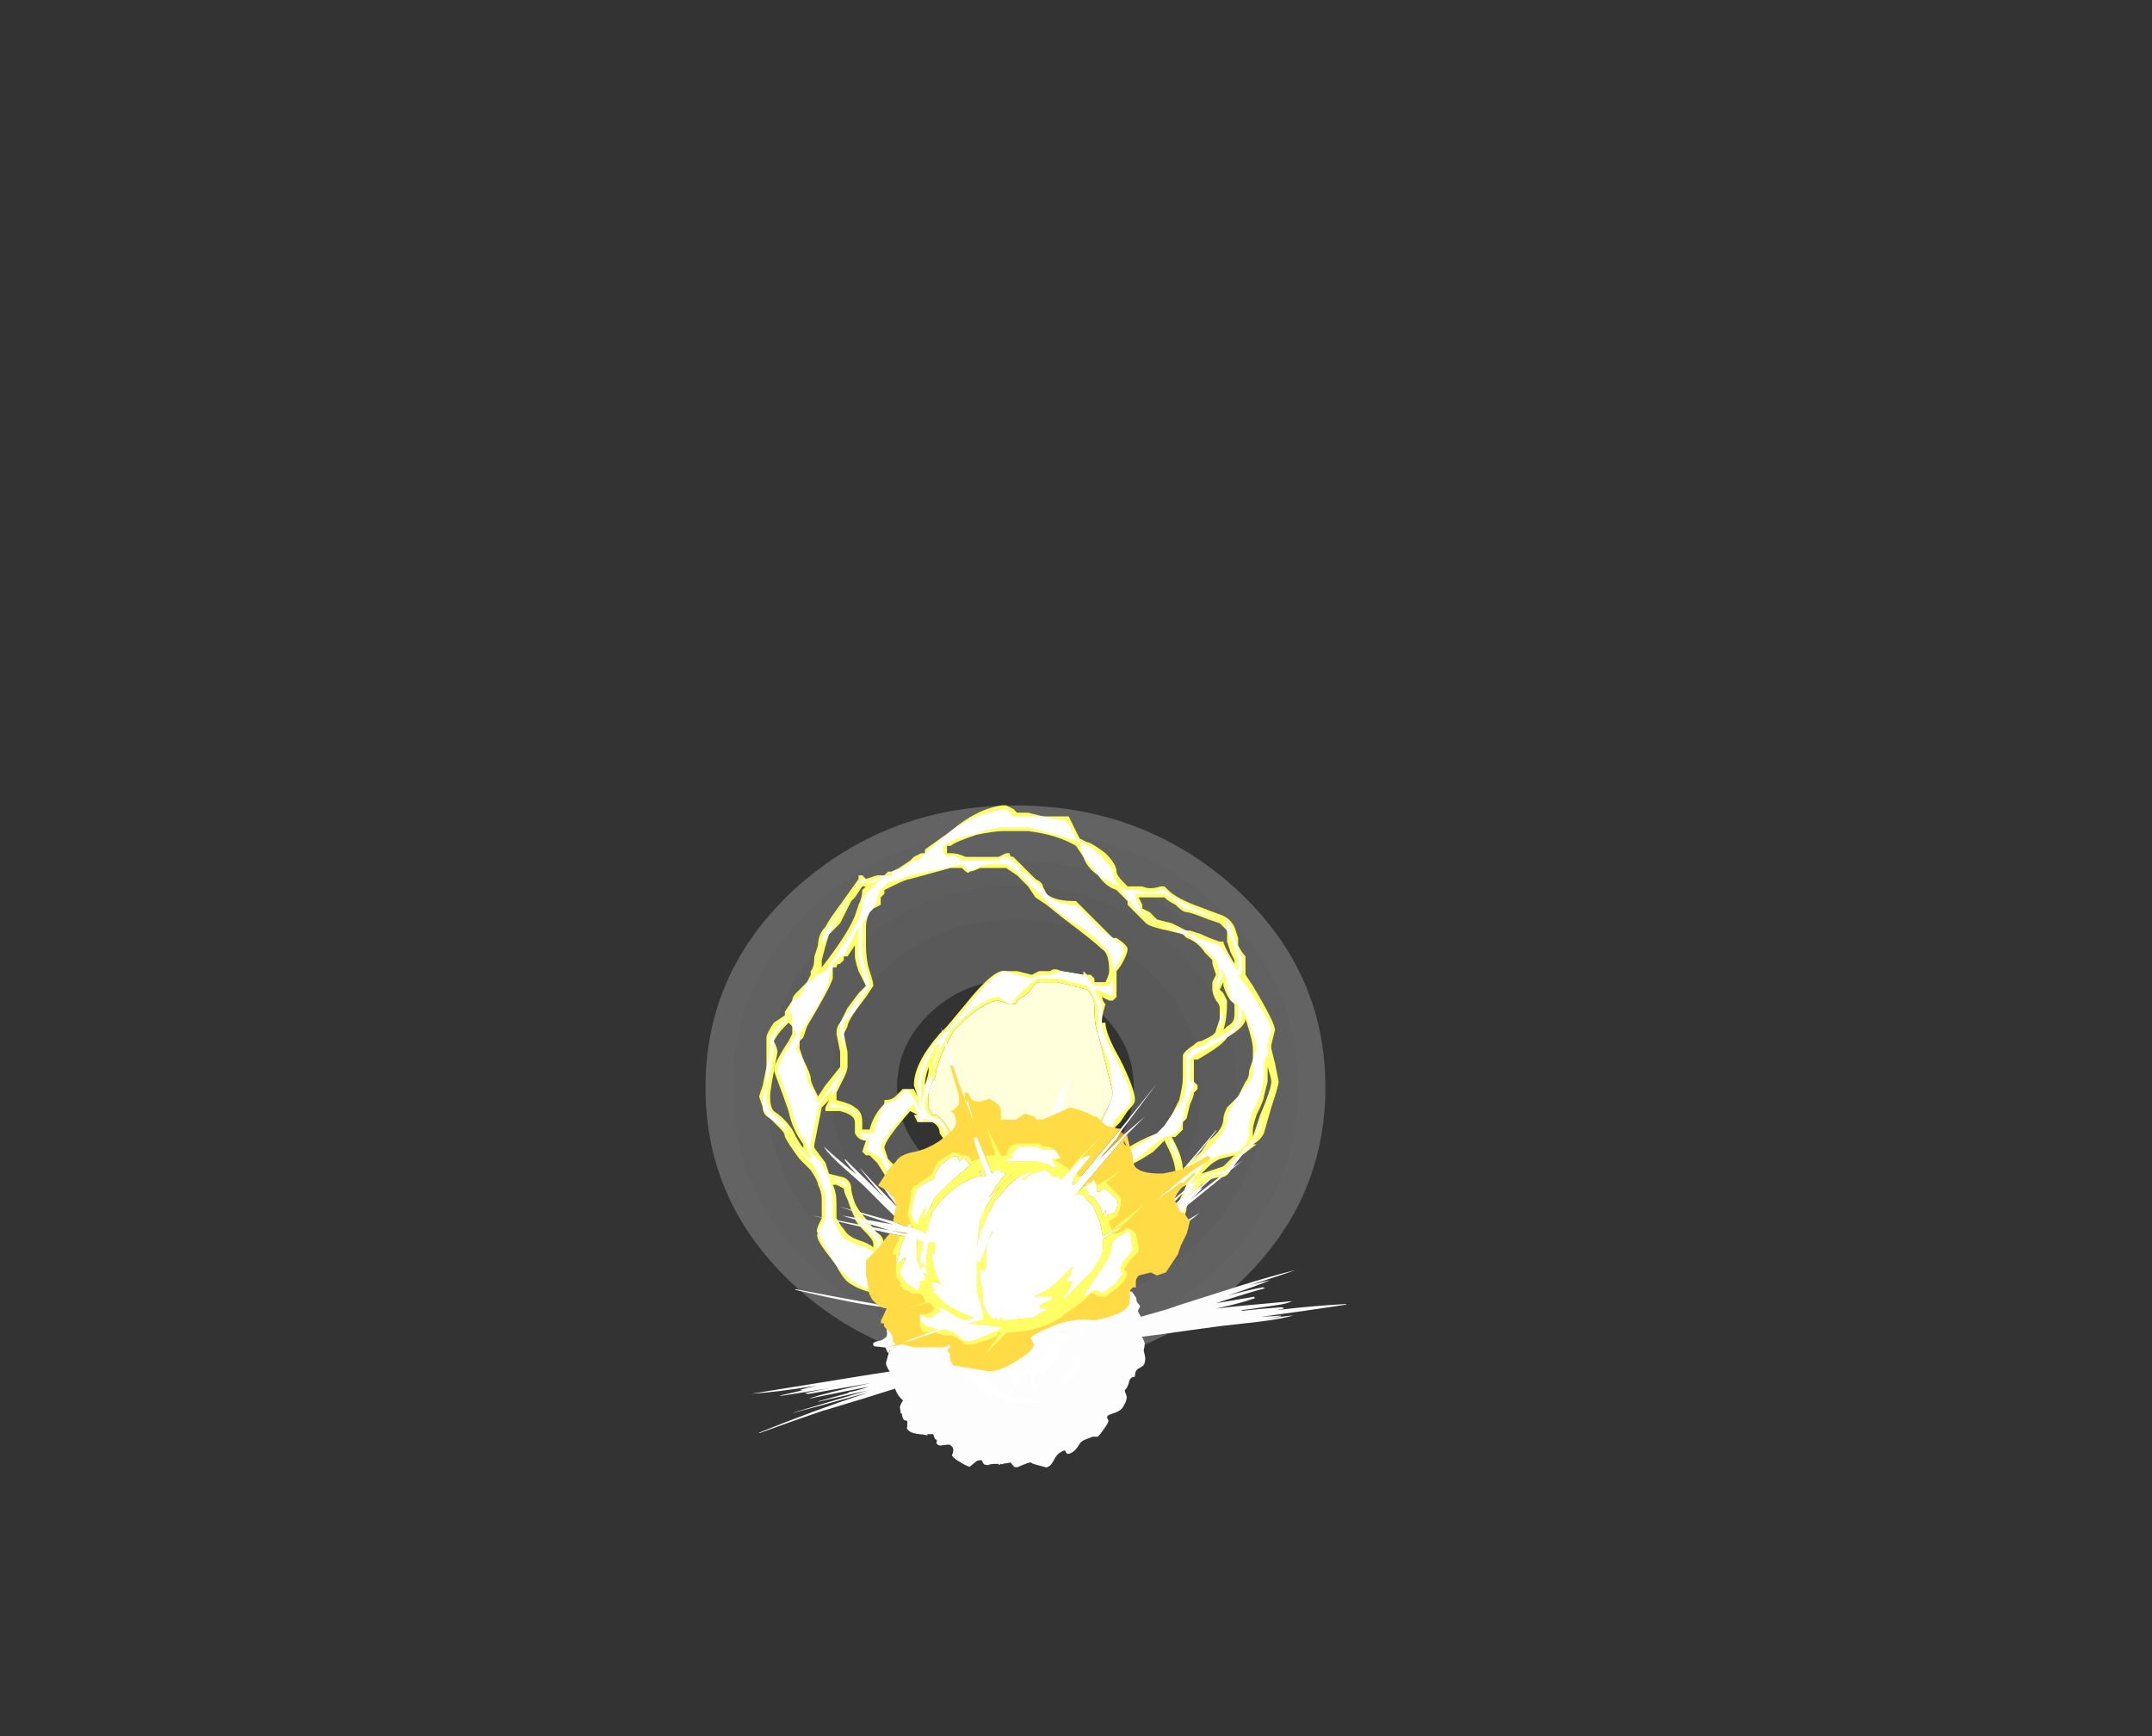 <?xml version="1.0" encoding="UTF-8" standalone="no"?>
<svg xmlns:ffdec="https://www.free-decompiler.com/flash" xmlns:xlink="http://www.w3.org/1999/xlink" ffdec:objectType="frame" height="164.95px" width="204.4px" xmlns="http://www.w3.org/2000/svg">
  <rect width="100%" height="100%" fill="#333333" stroke="none"/>
  <g transform="matrix(1.0, 0.0, 0.0, 1.0, 93.8, 142.25)">
    <use ffdec:characterId="2298" height="21.2" transform="matrix(2.527, 0.0, 0.0, 2.527, -26.791, -65.737)" width="23.3" xlink:href="#shape0"/>
    <use ffdec:characterId="2777" height="7.0" transform="matrix(7.0, 0.0, 0.0, 7.0, -21.7, -65.75)" width="7.05" xlink:href="#shape1"/>
    <use ffdec:characterId="2676" height="62.15" transform="matrix(0.604, 0.05, -0.05, 0.604, -19.742, -42.197)" width="91.7" xlink:href="#shape2"/>
    <use ffdec:characterId="2677" height="21.4" transform="matrix(0.604, 0.05, -0.05, 0.604, -2.469, -22.391)" width="21.0" xlink:href="#shape3"/>
    <use ffdec:characterId="2675" height="7.7" transform="matrix(0.545, -0.192, 0.192, 0.545, 7.3, -20.019)" width="7.9" xlink:href="#shape4"/>
    <use ffdec:characterId="1872" height="5.75" transform="matrix(5.695, 0.0, 0.0, 5.695, -16.668, -44.724)" width="7.0" xlink:href="#shape5"/>
  </g>
  <defs>
    <g id="shape0" transform="matrix(1.0, 0.0, 0.0, 1.0, 11.65, 10.6)">
      <path d="M7.5 -6.85 Q4.4 -9.65 0.0 -9.65 -4.4 -9.65 -7.5 -6.85 -10.6 -4.0 -10.6 0.0 -10.6 4.0 -7.5 6.85 -4.4 9.65 0.0 9.65 4.4 9.65 7.5 6.85 10.6 4.0 10.6 0.0 10.6 -4.0 7.5 -6.85 M8.25 -7.5 Q11.65 -4.4 11.65 0.0 11.65 4.4 8.25 7.5 4.8 10.6 0.0 10.6 -4.8 10.6 -8.25 7.5 -11.65 4.4 -11.65 0.0 -11.65 -4.4 -8.25 -7.5 -4.8 -10.6 0.0 -10.6 4.8 -10.6 8.25 -7.5" fill="#ffffff" fill-opacity="0.235" fill-rule="evenodd" stroke="none"/>
      <path d="M4.9 -4.45 Q6.95 -2.65 6.95 0.0 6.95 2.65 4.9 4.45 2.9 6.3 0.0 6.3 -2.9 6.3 -4.9 4.45 -6.95 2.65 -6.95 0.0 -6.95 -2.65 -4.9 -4.45 -2.9 -6.3 0.0 -6.3 2.9 -6.3 4.9 -4.45 M3.15 -2.85 Q1.85 -4.05 0.0 -4.05 -1.85 -4.05 -3.15 -2.85 -4.45 -1.65 -4.45 0.0 -4.45 1.65 -3.15 2.85 -1.85 4.05 0.0 4.05 1.85 4.05 3.15 2.85 4.45 1.65 4.45 0.0 4.45 -1.65 3.15 -2.85" fill="#ffffff" fill-opacity="0.188" fill-rule="evenodd" stroke="none"/>
      <path d="M4.9 -4.45 Q2.9 -6.3 0.0 -6.3 -2.9 -6.3 -4.9 -4.45 -6.95 -2.65 -6.95 0.0 -6.95 2.65 -4.9 4.45 -2.9 6.3 0.0 6.3 2.9 6.3 4.9 4.45 6.95 2.65 6.95 0.0 6.95 -2.65 4.9 -4.45 M5.85 -5.35 Q8.3 -3.15 8.3 0.0 8.3 3.15 5.85 5.35 3.45 7.55 0.0 7.55 -3.45 7.55 -5.85 5.35 -8.3 3.15 -8.3 0.0 -8.3 -3.15 -5.85 -5.35 -3.45 -7.55 0.0 -7.55 3.45 -7.55 5.85 -5.35" fill="#ffffff" fill-opacity="0.2" fill-rule="evenodd" stroke="none"/>
      <path d="M5.85 -5.35 Q3.45 -7.55 0.0 -7.55 -3.45 -7.55 -5.85 -5.35 -8.3 -3.15 -8.3 0.0 -8.3 3.15 -5.85 5.35 -3.45 7.55 0.0 7.55 3.45 7.55 5.85 5.35 8.3 3.15 8.3 0.0 8.3 -3.15 5.85 -5.35 M6.6 -6.05 Q9.35 -3.55 9.35 0.0 9.35 3.55 6.6 6.05 3.9 8.5 0.0 8.5 -3.9 8.5 -6.6 6.05 -9.35 3.55 -9.35 0.0 -9.35 -3.55 -6.6 -6.05 -3.9 -8.5 0.0 -8.5 3.9 -8.5 6.6 -6.05" fill="#ffffff" fill-opacity="0.212" fill-rule="evenodd" stroke="none"/>
      <path d="M6.6 -6.05 Q3.9 -8.5 0.0 -8.5 -3.9 -8.5 -6.6 -6.05 -9.35 -3.55 -9.35 0.0 -9.35 3.55 -6.6 6.05 -3.9 8.5 0.0 8.5 3.9 8.5 6.6 6.05 9.35 3.55 9.35 0.0 9.35 -3.55 6.6 -6.05 M7.5 -6.85 Q10.6 -4.0 10.6 0.0 10.6 4.0 7.5 6.85 4.4 9.65 0.0 9.65 -4.4 9.65 -7.5 6.85 -10.6 4.0 -10.6 0.0 -10.6 -4.0 -7.5 -6.85 -4.4 -9.65 0.0 -9.65 4.4 -9.65 7.5 -6.85" fill="#ffffff" fill-opacity="0.224" fill-rule="evenodd" stroke="none"/>
    </g>
    <g id="shape1" transform="matrix(1.0, 0.0, 0.0, 1.0, 4.45, 9.3)">
      <path d="M0.25 -8.65 Q0.4 -8.5 0.4 -8.4 0.4 -8.35 0.5 -8.25 L0.55 -8.2 0.75 -8.2 Q0.85 -8.15 1.0 -8.2 L1.05 -8.2 1.1 -8.15 Q1.2 -8.05 1.45 -7.95 L1.85 -7.8 Q1.95 -7.75 2.0 -7.65 L2.05 -7.5 2.05 -7.4 Q2.1 -7.3 2.15 -7.25 L2.15 -7.0 2.25 -6.85 Q2.55 -6.35 2.55 -6.25 L2.5 -6.05 2.5 -6.0 2.55 -5.8 2.6 -5.55 Q2.6 -5.5 2.5 -5.2 L2.4 -4.85 Q2.35 -4.75 2.25 -4.7 L2.3 -4.7 2.1 -4.55 Q2.05 -4.5 1.95 -4.35 1.9 -4.25 1.8 -4.25 1.7 -4.25 1.55 -4.15 L1.45 -4.05 1.35 -3.85 Q1.35 -3.7 1.2 -3.6 1.1 -3.55 1.0 -3.4 L0.85 -3.15 Q0.75 -3.05 0.7 -3.0 L0.7 -3.05 Q0.6 -2.95 0.55 -2.95 L0.35 -2.75 0.35 -2.7 0.25 -2.7 0.15 -2.65 0.0 -2.6 0.05 -2.6 Q-0.25 -2.5 -0.5 -2.5 L-0.65 -2.45 -0.85 -2.4 Q-0.9 -2.4 -1.0 -2.45 L-1.2 -2.35 -1.35 -2.3 -1.4 -2.3 -2.0 -2.4 Q-2.25 -2.35 -2.55 -2.5 L-2.7 -2.6 -2.75 -2.65 Q-3.05 -2.7 -3.2 -2.8 -3.3 -2.85 -3.4 -3.05 L-3.55 -3.25 Q-3.7 -3.45 -3.65 -3.5 -3.7 -3.5 -3.6 -3.7 L-3.6 -3.95 Q-3.6 -4.05 -3.65 -4.15 -3.65 -4.2 -3.75 -4.35 L-3.9 -4.5 Q-4.05 -4.7 -4.1 -4.8 -4.1 -4.85 -4.15 -4.9 L-4.3 -5.05 Q-4.4 -5.1 -4.4 -5.2 L-4.45 -5.35 -4.4 -5.5 -4.35 -5.75 Q-4.35 -5.85 -4.35 -5.95 L-4.35 -6.15 Q-4.35 -6.2 -4.25 -6.35 L-4.1 -6.45 -4.1 -6.5 -4.0 -6.65 Q-4.0 -6.7 -3.95 -6.75 L-3.8 -6.9 -3.75 -7.0 -3.75 -7.05 Q-3.7 -7.1 -3.7 -7.25 L-3.65 -7.4 Q-3.65 -7.55 -3.55 -7.65 -3.5 -7.75 -3.35 -7.95 L-3.1 -8.3 -3.1 -8.35 -3.05 -8.35 -3.0 -8.3 -2.85 -8.35 -2.75 -8.35 -2.7 -8.4 -2.65 -8.4 -2.55 -8.45 -2.4 -8.55 -2.35 -8.6 -2.25 -8.65 -2.2 -8.65 -2.2 -8.7 -1.85 -8.95 Q-1.5 -9.25 -1.15 -9.3 L-1.1 -9.3 -1.0 -9.25 -0.95 -9.2 -0.8 -9.2 -0.6 -9.15 -0.25 -9.15 Q-0.2 -9.05 -0.1 -8.85 L0.0 -8.8 Q0.05 -8.8 0.25 -8.65 M0.45 -8.1 L0.4 -8.15 Q0.25 -8.2 0.15 -8.35 0.0 -8.45 -0.05 -8.6 L-0.15 -8.75 Q-0.4 -8.9 -0.8 -8.95 L-1.15 -8.95 Q-1.25 -8.95 -1.5 -8.9 -1.8 -8.8 -1.85 -8.75 L-1.9 -8.75 -1.9 -8.65 -1.85 -8.65 Q-1.75 -8.65 -1.65 -8.6 L-1.2 -8.6 -1.1 -8.65 -1.05 -8.65 Q-1.05 -8.6 -1.0 -8.6 L-0.7 -8.3 Q-0.6 -8.25 -0.6 -8.2 L-0.55 -8.1 Q-0.45 -8.0 -0.15 -8.0 L0.35 -7.5 0.4 -7.5 Q0.55 -7.4 0.55 -7.35 0.55 -7.3 0.5 -7.2 0.45 -7.1 0.4 -7.05 L0.4 -6.7 0.35 -6.65 0.3 -6.65 0.2 -6.7 0.2 -6.75 Q0.2 -6.65 0.25 -6.6 0.2 -6.45 0.2 -6.35 L0.25 -6.35 Q0.25 -6.2 0.45 -5.85 0.65 -5.45 0.65 -5.3 0.65 -5.25 0.55 -5.15 L0.45 -5.0 Q0.4 -4.95 0.35 -4.9 L0.3 -4.75 -0.1 -4.25 -0.2 -4.2 -0.2 -4.15 -0.15 -4.15 -0.1 -4.05 0.2 -4.35 Q0.4 -4.55 0.55 -4.65 0.7 -4.75 0.95 -4.85 L1.05 -4.95 1.15 -5.1 1.25 -5.3 Q1.3 -5.5 1.3 -5.6 L1.3 -5.7 Q1.3 -5.8 1.3 -5.85 L1.3 -5.9 Q1.3 -5.95 1.45 -6.05 1.5 -6.1 1.55 -6.1 L1.65 -6.15 Q1.75 -6.2 1.75 -6.25 L1.8 -6.4 1.8 -6.55 Q1.8 -6.6 1.75 -6.65 1.7 -6.75 1.7 -6.8 L1.7 -6.9 1.75 -7.0 1.7 -7.15 1.7 -7.2 1.6 -7.3 Q1.5 -7.45 1.35 -7.5 L1.3 -7.55 1.1 -7.6 Q0.85 -7.65 0.8 -7.7 L0.7 -7.8 Q0.6 -7.9 0.55 -7.95 L0.55 -8.0 Q0.5 -8.05 0.45 -8.1 M0.95 -8.05 L0.7 -8.05 0.75 -7.95 0.75 -7.9 0.85 -7.85 0.95 -7.75 1.15 -7.7 1.35 -7.6 1.4 -7.6 1.55 -7.55 Q1.65 -7.5 1.8 -7.45 L1.85 -7.45 Q1.85 -7.4 2.0 -7.15 L2.0 -7.2 1.95 -7.3 1.9 -7.45 Q1.9 -7.5 1.9 -7.6 1.85 -7.65 1.8 -7.7 L1.65 -7.75 Q1.4 -7.85 1.35 -7.85 1.3 -7.85 1.2 -7.95 1.1 -8.0 1.05 -8.05 L0.95 -8.05 M1.85 -6.95 L1.85 -6.9 1.8 -6.8 1.85 -6.75 1.9 -6.65 Q1.9 -6.4 1.85 -6.25 L1.9 -6.3 Q2.0 -6.35 2.0 -6.45 L2.0 -6.6 1.95 -6.65 Q1.9 -6.7 1.85 -6.85 L1.85 -6.95 M0.2 -7.35 Q0.1 -7.45 -0.3 -7.75 L-0.55 -7.95 -0.7 -8.05 -0.8 -8.2 -0.95 -8.35 -1.1 -8.45 -1.45 -8.45 Q-1.55 -8.4 -1.6 -8.4 -1.6 -8.35 -1.7 -8.45 L-1.85 -8.45 -2.4 -8.3 Q-2.45 -8.3 -2.65 -8.2 L-2.75 -8.15 -2.75 -8.1 -2.8 -8.05 Q-2.8 -8.0 -2.8 -7.95 L-2.9 -7.9 -2.95 -7.85 Q-3.0 -7.75 -3.0 -7.65 -3.0 -7.6 -3.0 -7.4 -3.0 -7.2 -2.95 -7.05 -2.9 -6.9 -2.9 -6.85 L-3.0 -6.7 -3.15 -6.5 Q-3.25 -6.35 -3.25 -6.3 L-3.3 -6.2 -3.25 -5.95 -3.25 -5.75 Q-3.25 -5.7 -3.3 -5.6 L-3.4 -5.4 -3.4 -5.3 Q-3.2 -5.25 -3.15 -5.2 -3.05 -5.15 -3.05 -5.0 L-3.05 -4.9 -2.95 -4.9 Q-2.9 -5.1 -2.75 -5.25 L-2.75 -5.3 Q-2.65 -5.3 -2.6 -5.35 L-2.5 -5.45 -2.35 -5.45 -2.3 -5.35 -2.35 -5.5 Q-2.35 -5.8 -2.0 -6.2 L-1.9 -6.3 -1.65 -6.6 Q-1.25 -7.1 -1.1 -7.05 L-0.95 -7.05 -0.75 -7.0 -0.65 -7.05 -0.5 -7.05 Q-0.45 -7.1 -0.35 -7.05 L-0.05 -7.0 -0.05 -7.05 0.0 -7.0 0.05 -7.0 0.1 -6.95 0.1 -6.9 0.15 -6.9 0.25 -6.9 Q0.3 -7.0 0.3 -7.05 0.3 -7.3 0.2 -7.35 M0.1 -6.55 Q0.1 -6.7 0.0 -6.8 L-0.4 -6.9 -0.65 -6.9 Q-0.7 -6.9 -0.8 -6.75 L-0.95 -6.65 Q-0.95 -6.6 -1.0 -6.6 L-1.05 -6.6 -1.2 -6.65 Q-1.35 -6.65 -1.65 -6.4 L-1.8 -6.25 Q-1.95 -6.0 -2.0 -5.85 L-2.05 -5.7 Q-2.05 -5.6 -2.1 -5.55 L-2.15 -5.4 -2.15 -5.2 -2.1 -5.1 -2.05 -5.1 Q-1.95 -5.05 -1.85 -4.85 -1.8 -4.7 -1.65 -4.65 -1.6 -4.65 -1.55 -4.6 L-1.4 -4.5 -1.35 -4.5 Q-1.3 -4.45 -1.25 -4.45 -1.1 -4.4 -0.9 -4.45 L-0.85 -4.45 -0.9 -4.4 -0.8 -4.4 -0.8 -4.35 -0.7 -4.3 -0.65 -4.2 -0.6 -4.2 Q-0.4 -4.25 -0.25 -4.35 L-0.2 -4.4 0.15 -4.95 Q0.35 -5.3 0.35 -5.4 L0.15 -6.2 Q0.1 -6.3 0.1 -6.55 M1.5 -5.85 L1.45 -5.85 1.45 -5.55 1.5 -5.5 1.5 -5.45 1.45 -5.4 Q1.45 -5.35 1.4 -5.25 L1.35 -5.05 1.3 -5.0 1.3 -4.9 1.2 -4.8 1.15 -4.8 1.2 -4.7 Q1.3 -4.5 1.3 -4.35 L1.55 -4.6 1.65 -4.75 Q1.85 -4.9 1.85 -5.05 1.85 -5.1 1.9 -5.2 L2.05 -5.35 2.15 -5.55 Q2.2 -5.6 2.2 -5.7 L2.25 -5.85 2.25 -6.0 Q2.25 -6.1 2.15 -6.4 2.15 -6.3 1.9 -6.15 1.85 -6.05 1.5 -5.85 M2.45 -5.55 L2.4 -5.35 Q2.4 -5.3 2.3 -5.1 2.25 -4.95 2.25 -4.9 L2.25 -4.8 2.35 -5.1 Q2.5 -5.45 2.5 -5.55 2.5 -5.6 2.45 -5.75 2.45 -5.7 2.45 -5.6 L2.45 -5.55 M1.8 -4.5 Q1.7 -4.45 1.65 -4.4 L1.55 -4.3 1.85 -4.4 Q1.9 -4.45 2.0 -4.55 L1.8 -4.5 M1.05 -4.75 L0.9 -4.6 Q0.75 -4.5 0.65 -4.45 L0.4 -4.3 0.2 -4.2 Q0.0 -4.0 -0.1 -3.9 L-0.15 -3.9 -0.15 -3.95 -0.2 -4.05 -0.25 -4.05 Q-0.25 -4.1 -0.35 -4.15 L-0.4 -4.1 -0.45 -4.1 -0.6 -4.05 -0.65 -4.1 -0.7 -4.1 -0.8 -4.2 -0.85 -4.3 -1.15 -4.3 Q-1.4 -4.35 -1.55 -4.45 L-1.8 -4.6 Q-1.9 -4.7 -2.0 -4.85 -2.0 -4.95 -2.1 -5.0 L-2.3 -5.0 -2.35 -5.1 -2.3 -5.1 -2.4 -5.15 Q-2.75 -4.75 -2.75 -4.65 L-2.7 -4.5 -2.6 -4.4 Q-2.45 -4.3 -2.35 -4.2 L-2.25 -4.05 Q-2.15 -3.95 -2.15 -3.9 L-2.1 -3.6 -2.15 -3.6 -2.15 -3.55 -2.1 -3.45 Q-2.1 -3.3 -2.05 -3.25 -1.95 -3.05 -1.7 -3.0 L-1.2 -3.0 -0.9 -2.85 -0.9 -2.8 -0.8 -2.75 Q-0.7 -2.7 -0.6 -2.7 L-0.55 -2.65 -0.3 -2.7 -0.05 -2.85 0.1 -2.95 0.25 -3.1 0.35 -3.25 0.3 -3.25 0.3 -3.3 0.85 -3.7 0.9 -3.8 1.2 -4.2 1.2 -4.3 Q1.2 -4.45 1.1 -4.65 L1.05 -4.75 M1.4 -4.4 L1.4 -4.4 M1.25 -4.1 Q1.1 -3.9 1.0 -3.65 L0.95 -3.5 1.1 -3.7 Q1.2 -3.8 1.35 -4.15 L1.25 -4.1 M-3.25 -7.9 L-3.35 -7.7 -3.5 -7.55 Q-3.55 -7.4 -3.6 -7.2 L-3.6 -7.1 Q-3.25 -7.55 -3.15 -7.8 L-3.1 -7.95 Q-3.05 -8.05 -3.05 -8.15 L-3.0 -8.2 -3.05 -8.2 -3.15 -8.05 -3.2 -8.0 -3.25 -7.9 M-3.0 -6.85 L-3.1 -7.05 Q-3.15 -7.2 -3.15 -7.25 -3.15 -7.35 -3.15 -7.5 L-3.15 -7.4 -3.25 -7.25 -3.3 -7.25 -3.3 -7.2 -3.35 -7.15 Q-3.4 -7.15 -3.4 -7.1 L-3.45 -7.1 Q-3.45 -7.0 -3.45 -6.95 -3.5 -6.8 -3.8 -6.3 L-3.85 -6.15 -3.9 -6.1 -3.9 -6.0 -3.85 -5.85 Q-3.75 -5.65 -3.75 -5.6 -3.75 -5.55 -3.7 -5.45 L-3.65 -5.35 -3.55 -5.5 -3.35 -5.75 -3.35 -5.95 -3.4 -6.2 Q-3.4 -6.3 -3.35 -6.35 L-3.25 -6.55 -3.1 -6.75 -3.0 -6.85 M-4.05 -6.35 L-4.1 -6.3 Q-4.2 -6.2 -4.25 -6.1 -4.2 -6.0 -4.2 -5.95 -4.3 -5.45 -4.3 -5.35 -4.3 -5.2 -4.25 -5.15 -4.1 -5.05 -4.0 -4.9 -3.9 -4.7 -3.85 -4.65 L-3.85 -4.7 Q-4.0 -4.9 -4.05 -5.15 -4.1 -5.3 -4.25 -5.7 -4.25 -5.8 -4.05 -6.1 L-4.0 -6.2 -4.0 -6.3 -4.05 -6.35 M-3.5 -5.3 L-3.6 -5.2 -3.7 -4.7 -3.7 -4.65 -3.55 -4.45 -3.5 -4.3 -3.3 -4.25 Q-3.2 -4.2 -3.2 -4.1 -3.2 -4.05 -3.15 -3.9 -3.1 -3.8 -3.05 -3.75 L-2.85 -3.5 Q-2.75 -3.45 -2.75 -3.3 L-2.75 -3.2 Q-2.75 -3.15 -2.8 -3.1 -2.7 -3.0 -2.65 -2.95 -2.45 -2.75 -2.15 -2.7 L-2.0 -2.7 Q-1.65 -2.7 -1.5 -2.75 L-1.35 -2.8 -1.25 -2.8 Q-1.3 -2.8 -1.3 -2.85 L-1.65 -2.85 -1.7 -2.9 -1.85 -2.9 Q-2.15 -3.0 -2.25 -3.35 L-2.25 -3.6 Q-2.3 -3.7 -2.35 -3.75 L-2.7 -4.2 Q-2.75 -4.3 -2.85 -4.45 L-2.95 -4.55 -3.0 -4.55 -3.05 -4.6 -3.0 -4.75 Q-3.1 -4.75 -3.15 -4.85 L-3.15 -5.0 Q-3.15 -5.1 -3.35 -5.15 L-3.55 -5.15 -3.55 -5.2 -3.5 -5.3 M-2.2 -5.5 Q-2.15 -5.65 -2.15 -5.7 L-2.15 -5.75 Q-2.2 -5.6 -2.2 -5.5 M-3.4 -4.15 L-3.45 -4.15 Q-3.4 -4.05 -3.4 -3.9 L-3.4 -3.7 Q-3.35 -3.6 -3.3 -3.55 -3.25 -3.45 -3.1 -3.4 -2.95 -3.35 -2.9 -3.3 L-2.9 -3.35 Q-2.9 -3.4 -3.0 -3.5 -3.15 -3.65 -3.15 -3.7 -3.2 -3.8 -3.25 -3.95 -3.3 -4.05 -3.3 -4.1 L-3.4 -4.15 M-2.45 -2.55 Q-2.35 -2.55 -2.25 -2.5 L-1.9 -2.5 -1.5 -2.4 -1.4 -2.4 Q-1.3 -2.5 -1.2 -2.5 L-1.25 -2.5 -1.35 -2.55 -1.6 -2.5 -1.75 -2.5 -1.75 -2.55 -2.1 -2.55 -2.25 -2.6 -2.5 -2.6 -2.45 -2.55" fill="#ffff66" fill-rule="evenodd" stroke="none"/>
      <path d="M0.1 -6.55 Q0.1 -6.3 0.15 -6.2 L0.35 -5.4 Q0.35 -5.3 0.15 -4.95 L-0.2 -4.4 -0.25 -4.35 Q-0.4 -4.25 -0.6 -4.2 L-0.65 -4.2 -0.7 -4.3 -0.8 -4.35 -0.8 -4.4 -0.9 -4.4 -0.85 -4.45 -0.9 -4.45 Q-1.1 -4.4 -1.25 -4.45 -1.3 -4.45 -1.35 -4.5 L-1.4 -4.5 -1.55 -4.6 Q-1.6 -4.65 -1.65 -4.65 -1.8 -4.7 -1.85 -4.85 -1.95 -5.05 -2.05 -5.1 L-2.1 -5.1 -2.15 -5.2 -2.15 -5.4 -2.1 -5.55 Q-2.05 -5.6 -2.05 -5.7 L-2.0 -5.85 Q-1.95 -6.0 -1.8 -6.25 L-1.65 -6.4 Q-1.35 -6.65 -1.2 -6.65 L-1.05 -6.6 -1.0 -6.6 Q-0.95 -6.6 -0.95 -6.65 L-0.8 -6.75 Q-0.7 -6.9 -0.65 -6.9 L-0.4 -6.9 0.0 -6.8 Q0.1 -6.7 0.1 -6.55" fill="#ffffdb" fill-rule="evenodd" stroke="none"/>
      <path d="M0.35 -8.4 Q0.35 -8.3 0.45 -8.2 L0.5 -8.15 0.7 -8.15 Q0.85 -8.1 1.0 -8.15 L1.05 -8.15 Q1.15 -8.05 1.45 -7.9 L1.85 -7.75 Q1.95 -7.7 1.95 -7.65 L2.05 -7.35 Q2.05 -7.3 2.1 -7.25 L2.1 -7.05 Q2.1 -7.0 2.05 -7.0 L2.2 -6.8 Q2.5 -6.35 2.5 -6.25 L2.45 -6.05 2.45 -6.0 2.5 -5.8 2.55 -5.55 Q2.55 -5.5 2.45 -5.25 L2.35 -4.9 Q2.3 -4.8 2.25 -4.7 L2.1 -4.55 1.95 -4.35 Q1.9 -4.3 1.8 -4.3 1.65 -4.3 1.5 -4.2 L1.4 -4.05 1.35 -4.0 1.35 -3.85 Q1.3 -3.75 1.15 -3.6 1.1 -3.55 0.95 -3.4 L0.8 -3.15 Q0.75 -3.1 0.7 -3.05 L0.4 -2.85 0.3 -2.75 0.25 -2.75 0.15 -2.7 0.0 -2.65 Q-0.25 -2.55 -0.5 -2.55 -0.55 -2.55 -0.65 -2.5 L-0.85 -2.45 -1.0 -2.5 -1.4 -2.3 -2.0 -2.45 Q-2.25 -2.35 -2.5 -2.55 L-2.7 -2.65 -2.75 -2.65 Q-3.05 -2.75 -3.2 -2.85 -3.25 -2.9 -3.4 -3.05 L-3.55 -3.3 -3.65 -3.5 -3.55 -3.7 -3.55 -3.95 Q-3.55 -4.05 -3.6 -4.15 L-3.7 -4.4 -3.85 -4.55 Q-4.0 -4.7 -4.05 -4.85 L-4.15 -4.95 -4.3 -5.05 Q-4.35 -5.1 -4.4 -5.2 -4.4 -5.25 -4.4 -5.35 L-4.35 -5.5 -4.35 -5.75 Q-4.3 -5.85 -4.3 -5.95 L-4.3 -6.15 -4.2 -6.3 -4.05 -6.45 Q-4.05 -6.5 -4.0 -6.65 L-3.9 -6.7 -3.8 -6.9 -3.7 -6.95 -3.7 -7.0 Q-3.65 -7.1 -3.65 -7.25 L-3.6 -7.4 Q-3.6 -7.5 -3.55 -7.6 -3.45 -7.7 -3.3 -7.95 L-3.05 -8.3 -3.0 -8.3 -3.0 -8.25 Q-2.9 -8.3 -2.85 -8.3 L-2.75 -8.35 -2.65 -8.35 -2.65 -8.4 -2.5 -8.45 -2.35 -8.55 -2.3 -8.55 -2.2 -8.65 -1.85 -8.95 Q-1.5 -9.2 -1.1 -9.25 L-1.1 -9.25 -1.0 -9.15 -0.6 -9.15 Q-0.4 -9.1 -0.35 -9.1 L-0.3 -9.1 Q-0.2 -9.0 -0.15 -8.85 L0.0 -8.75 Q0.05 -8.75 0.2 -8.6 0.35 -8.45 0.35 -8.4 M0.45 -8.2 Q0.3 -8.25 0.15 -8.35 0.05 -8.5 -0.05 -8.6 L-0.1 -8.8 Q-0.4 -8.9 -0.8 -9.0 L-1.15 -9.0 Q-1.25 -9.0 -1.55 -8.9 -1.8 -8.85 -1.85 -8.8 L-1.95 -8.75 -1.95 -8.65 -1.9 -8.6 Q-1.8 -8.65 -1.7 -8.55 L-1.25 -8.55 Q-1.2 -8.55 -1.15 -8.6 L-1.1 -8.6 -1.0 -8.55 Q-1.0 -8.5 -0.95 -8.5 L-0.9 -8.45 -0.9 -8.4 -0.8 -8.35 -0.7 -8.25 Q-0.65 -8.25 -0.6 -8.15 L-0.55 -8.1 Q-0.45 -7.95 -0.15 -7.95 L0.2 -7.6 0.35 -7.5 Q0.5 -7.4 0.5 -7.35 0.5 -7.3 0.45 -7.2 0.4 -7.1 0.35 -7.05 L0.35 -6.7 0.25 -6.75 Q0.15 -6.8 0.1 -6.8 0.15 -6.7 0.2 -6.6 0.2 -6.45 0.2 -6.35 0.2 -6.2 0.4 -5.85 0.6 -5.45 0.6 -5.3 0.6 -5.25 0.5 -5.15 L0.4 -5.05 Q0.35 -5.0 0.35 -4.9 L0.3 -4.8 0.05 -4.5 Q-0.1 -4.35 -0.1 -4.3 L-0.25 -4.2 -0.25 -4.15 -0.1 -4.0 0.25 -4.35 Q0.45 -4.55 0.55 -4.6 L0.95 -4.85 1.05 -4.95 1.15 -5.1 1.3 -5.3 Q1.35 -5.45 1.35 -5.6 L1.35 -5.7 Q1.35 -5.8 1.35 -5.85 L1.35 -5.9 Q1.35 -5.95 1.45 -6.0 L1.6 -6.05 1.65 -6.1 Q1.75 -6.15 1.8 -6.25 L1.8 -6.4 1.85 -6.55 Q1.85 -6.6 1.8 -6.7 1.75 -6.75 1.75 -6.8 L1.75 -6.9 1.8 -7.0 Q1.8 -7.05 1.75 -7.2 L1.65 -7.3 Q1.5 -7.45 1.35 -7.55 L1.3 -7.55 1.1 -7.65 Q0.9 -7.7 0.85 -7.75 L0.7 -7.85 Q0.65 -7.9 0.6 -7.95 L0.6 -8.0 0.55 -8.0 Q0.55 -8.05 0.45 -8.15 L0.45 -8.2 M0.9 -8.1 L0.65 -8.1 Q0.65 -8.05 0.7 -7.95 0.75 -7.9 0.7 -7.9 L0.8 -7.8 0.95 -7.7 1.15 -7.65 Q1.25 -7.6 1.35 -7.6 L1.4 -7.55 Q1.45 -7.55 1.5 -7.5 1.65 -7.45 1.8 -7.4 L2.05 -7.05 2.05 -7.2 1.95 -7.5 1.9 -7.6 Q1.9 -7.7 1.85 -7.75 L1.65 -7.8 Q1.45 -7.85 1.35 -7.9 1.3 -7.9 1.2 -8.0 L1.05 -8.1 0.9 -8.1 M0.6 -8.1 L0.6 -8.1 M1.75 -6.8 L1.8 -6.7 1.85 -6.65 Q1.85 -6.35 1.8 -6.25 1.75 -6.1 1.6 -6.05 L1.7 -6.1 1.95 -6.25 Q2.05 -6.35 2.05 -6.45 L2.05 -6.6 1.95 -6.65 Q1.95 -6.7 1.9 -6.85 1.9 -7.0 1.8 -7.1 L1.85 -7.0 1.75 -6.8 M0.2 -7.4 Q0.15 -7.5 -0.25 -7.75 -0.4 -7.85 -0.55 -8.0 L-0.95 -8.4 -1.1 -8.5 -1.3 -8.5 Q-1.4 -8.5 -1.5 -8.45 L-1.6 -8.4 -1.7 -8.5 -1.9 -8.45 -2.4 -8.35 Q-2.5 -8.3 -2.7 -8.25 L-2.8 -8.15 -2.85 -8.05 -2.85 -8.0 -2.9 -7.9 -2.95 -7.85 Q-3.0 -7.75 -3.05 -7.7 -3.05 -7.6 -3.05 -7.4 -3.05 -7.2 -3.0 -7.05 -2.95 -6.9 -2.95 -6.85 L-3.05 -6.7 -3.15 -6.5 -3.3 -6.35 -3.3 -5.75 Q-3.3 -5.7 -3.35 -5.6 L-3.4 -5.5 -3.4 -5.45 -3.45 -5.35 -3.45 -5.25 Q-3.2 -5.2 -3.15 -5.15 -3.1 -5.1 -3.1 -5.0 -3.1 -4.85 -3.05 -4.85 L-2.9 -4.85 Q-2.85 -5.05 -2.75 -5.25 -2.65 -5.25 -2.55 -5.35 L-2.45 -5.45 -2.4 -5.4 Q-2.3 -5.25 -2.25 -5.15 -2.3 -5.3 -2.3 -5.5 -2.3 -5.8 -2.0 -6.15 L-1.9 -6.25 -1.6 -6.6 Q-1.25 -7.05 -1.1 -7.05 L-0.95 -7.0 -0.75 -6.95 -0.65 -7.0 -0.5 -7.0 -0.35 -7.05 -0.05 -7.0 0.0 -7.0 0.05 -6.9 0.1 -6.85 0.3 -6.85 Q0.35 -6.95 0.35 -7.05 0.35 -7.3 0.2 -7.4 M0.3 -6.75 L0.3 -6.75 M0.0 -6.85 L-0.4 -6.95 -0.65 -6.95 Q-0.7 -6.95 -0.85 -6.8 L-1.0 -6.65 Q-1.0 -6.6 -1.05 -6.6 L-1.2 -6.7 Q-1.35 -6.7 -1.65 -6.45 L-1.85 -6.25 Q-2.0 -6.0 -2.05 -5.85 L-2.1 -5.7 Q-2.1 -5.6 -2.1 -5.55 L-2.15 -5.4 Q-2.2 -5.3 -2.2 -5.25 L-2.2 -5.2 -2.15 -5.1 -2.05 -5.05 Q-1.95 -5.05 -1.9 -4.85 -1.8 -4.7 -1.7 -4.65 L-1.55 -4.55 -1.45 -4.5 -1.4 -4.45 Q-1.35 -4.4 -1.25 -4.4 -1.1 -4.35 -0.9 -4.4 L-0.85 -4.4 -0.8 -4.35 -0.75 -4.25 -0.65 -4.15 -0.6 -4.15 Q-0.4 -4.2 -0.25 -4.3 L-0.15 -4.4 0.15 -4.9 Q0.35 -5.3 0.35 -5.4 L0.3 -5.8 0.15 -6.2 Q0.15 -6.3 0.15 -6.55 0.1 -6.75 0.0 -6.85 M1.4 -5.85 L1.4 -5.55 1.45 -5.55 1.45 -5.45 1.4 -5.4 Q1.4 -5.35 1.35 -5.25 L1.3 -5.05 1.3 -5.0 Q1.25 -4.95 1.25 -4.9 L1.2 -4.85 1.1 -4.8 1.2 -4.65 Q1.25 -4.5 1.25 -4.3 L1.25 -4.2 Q1.3 -4.3 1.4 -4.4 L1.7 -4.7 Q1.9 -4.9 1.9 -5.05 1.9 -5.1 1.95 -5.2 L2.05 -5.35 2.2 -5.55 Q2.25 -5.6 2.25 -5.7 L2.25 -5.85 2.3 -6.0 Q2.3 -6.1 2.15 -6.45 L2.1 -6.55 2.1 -6.45 Q2.1 -6.3 1.9 -6.15 1.8 -6.1 1.45 -5.9 L1.4 -5.85 M1.4 -5.5 L1.4 -5.5 M2.45 -5.95 L2.4 -5.8 Q2.4 -5.75 2.4 -5.6 L2.35 -5.35 2.25 -5.15 Q2.2 -5.0 2.2 -4.9 2.2 -4.7 2.05 -4.6 L1.8 -4.55 1.6 -4.45 1.5 -4.3 Q1.45 -4.25 1.4 -4.15 L1.55 -4.25 Q1.6 -4.3 1.9 -4.35 1.9 -4.4 2.05 -4.55 L2.25 -4.75 2.4 -5.1 Q2.55 -5.45 2.55 -5.55 2.55 -5.6 2.5 -5.8 L2.45 -5.95 M1.1 -4.8 L1.05 -4.8 0.85 -4.65 Q0.75 -4.55 0.6 -4.45 L0.35 -4.35 0.2 -4.2 Q0.0 -4.05 -0.15 -3.95 L-0.2 -4.05 Q-0.25 -4.15 -0.35 -4.2 L-0.4 -4.15 -0.45 -4.15 -0.6 -4.1 -0.65 -4.1 -0.65 -4.15 -0.8 -4.25 -0.85 -4.35 -1.15 -4.35 Q-1.4 -4.4 -1.55 -4.5 L-1.8 -4.65 Q-1.9 -4.7 -1.95 -4.9 -2.0 -5.0 -2.1 -5.0 L-2.2 -5.05 -2.25 -5.0 -2.3 -5.05 -2.3 -5.1 -2.35 -5.25 Q-2.8 -4.75 -2.8 -4.65 L-2.7 -4.45 -2.65 -4.4 Q-2.5 -4.25 -2.4 -4.15 L-2.3 -4.05 Q-2.2 -3.95 -2.2 -3.9 L-2.15 -3.6 -2.2 -3.55 -2.15 -3.45 Q-2.15 -3.3 -2.1 -3.2 -2.0 -3.0 -1.7 -2.95 L-1.2 -2.95 -1.15 -2.9 -1.0 -2.85 Q-0.95 -2.85 -0.95 -2.8 L-0.9 -2.8 -0.8 -2.75 Q-0.7 -2.65 -0.6 -2.65 L-0.25 -2.65 -0.25 -2.7 0.0 -2.8 Q0.1 -2.85 0.15 -2.9 L0.25 -3.05 0.4 -3.25 0.35 -3.25 0.85 -3.65 0.95 -3.8 1.1 -4.0 1.25 -4.15 1.25 -4.3 Q1.25 -4.45 1.15 -4.65 1.1 -4.75 1.1 -4.8 M1.25 -4.1 Q1.1 -3.9 0.95 -3.65 L0.85 -3.45 Q0.8 -3.3 0.7 -3.2 L0.55 -3.05 0.8 -3.25 Q0.95 -3.5 1.15 -3.7 1.25 -3.8 1.35 -4.15 L1.5 -4.35 Q1.35 -4.25 1.25 -4.1 M-3.3 -7.9 L-3.4 -7.75 -3.5 -7.55 Q-3.6 -7.45 -3.65 -7.2 L-3.7 -7.0 -3.65 -7.0 -3.55 -7.05 Q-3.25 -7.5 -3.1 -7.75 L-3.05 -7.95 Q-3.05 -8.05 -3.0 -8.1 -2.9 -8.2 -2.8 -8.3 L-2.9 -8.25 -3.05 -8.25 Q-3.1 -8.2 -3.2 -8.1 L-3.3 -7.9 M-3.1 -7.65 L-3.3 -7.25 -3.35 -7.25 -3.4 -7.2 Q-3.4 -7.15 -3.45 -7.15 L-3.45 -7.1 Q-3.5 -7.0 -3.5 -6.95 -3.5 -6.8 -3.8 -6.35 L-3.9 -6.2 -3.9 -6.1 -3.95 -6.0 -3.85 -5.85 Q-3.8 -5.65 -3.8 -5.6 -3.8 -5.55 -3.7 -5.4 -3.65 -5.3 -3.65 -5.25 L-3.5 -5.45 -3.3 -5.75 -3.3 -5.95 -3.35 -6.2 Q-3.35 -6.3 -3.35 -6.35 L-3.2 -6.55 -3.0 -6.85 -3.05 -7.05 Q-3.1 -7.2 -3.1 -7.25 -3.1 -7.4 -3.1 -7.65 M-4.0 -6.5 Q-4.05 -6.4 -4.15 -6.3 -4.25 -6.2 -4.25 -6.1 -4.25 -6.0 -4.25 -5.95 -4.35 -5.45 -4.35 -5.35 -4.35 -5.2 -4.25 -5.1 -4.1 -5.0 -4.05 -4.85 -3.95 -4.65 -3.85 -4.6 -3.85 -4.55 -3.75 -4.5 L-3.75 -4.55 Q-3.8 -4.6 -3.8 -4.7 -3.95 -4.9 -4.0 -5.15 -4.05 -5.3 -4.2 -5.7 -4.2 -5.8 -4.0 -6.1 L-3.95 -6.2 -4.0 -6.3 -4.0 -6.5 M-3.45 -5.45 L-3.55 -5.35 -3.65 -5.2 -3.75 -4.7 -3.75 -4.6 -3.6 -4.45 -3.5 -4.25 -3.3 -4.2 Q-3.25 -4.15 -3.25 -4.1 -3.25 -4.05 -3.2 -3.9 -3.15 -3.75 -3.1 -3.7 L-2.85 -3.5 Q-2.8 -3.4 -2.8 -3.3 L-2.8 -3.2 Q-2.8 -3.15 -2.85 -3.1 -2.7 -2.95 -2.7 -2.9 -2.45 -2.7 -2.15 -2.7 L-2.1 -2.65 -2.0 -2.65 Q-1.65 -2.65 -1.5 -2.7 L-1.35 -2.75 -1.15 -2.8 -1.2 -2.8 -1.3 -2.85 -1.35 -2.85 -1.45 -2.9 -1.7 -2.9 -1.8 -2.95 Q-2.15 -3.05 -2.2 -3.35 L-2.25 -3.6 Q-2.25 -3.7 -2.3 -3.8 L-2.65 -4.25 Q-2.7 -4.3 -2.8 -4.5 -2.85 -4.55 -2.95 -4.6 L-3.0 -4.6 -2.95 -4.8 -3.0 -4.75 Q-3.05 -4.75 -3.1 -4.9 -3.1 -4.95 -3.1 -5.0 -3.1 -5.15 -3.35 -5.2 L-3.5 -5.2 -3.45 -5.3 -3.45 -5.45 M-2.1 -5.7 Q-2.1 -5.85 -1.95 -6.15 L-1.95 -6.15 -2.0 -6.05 -2.05 -6.05 Q-2.1 -5.95 -2.15 -5.85 -2.25 -5.65 -2.25 -5.5 -2.25 -5.4 -2.25 -5.25 -2.2 -5.4 -2.2 -5.5 -2.1 -5.65 -2.1 -5.7 M-1.85 -2.55 L-2.05 -2.6 -2.25 -2.6 -2.4 -2.65 -2.6 -2.65 -2.45 -2.55 Q-2.35 -2.5 -2.25 -2.5 L-1.95 -2.45 -1.5 -2.35 -1.4 -2.35 Q-1.2 -2.5 -1.05 -2.5 L-1.15 -2.55 -1.25 -2.55 -1.35 -2.6 -1.6 -2.55 -1.7 -2.55 -1.75 -2.6 -1.85 -2.55 M-1.15 -2.85 L-1.15 -2.85 M-3.5 -4.25 Q-3.45 -4.05 -3.45 -3.9 L-3.45 -3.7 Q-3.4 -3.6 -3.35 -3.5 -3.3 -3.4 -3.15 -3.35 -3.0 -3.3 -2.9 -3.25 L-2.85 -3.15 -2.85 -3.35 Q-2.85 -3.4 -2.95 -3.5 -3.1 -3.65 -3.15 -3.75 -3.15 -3.8 -3.2 -3.95 -3.25 -4.1 -3.3 -4.15 L-3.5 -4.25" fill="#ffffff" fill-rule="evenodd" stroke="none"/>
    </g>
    <g id="shape2" transform="matrix(1.0, 0.0, 0.0, 1.0, 39.8, 41.9)">
      <path d="M29.45 -35.5 Q24.45 -27.85 19.15 -20.8 L18.9 -20.5 Q24.1 -26.75 26.7 -29.75 L26.8 -29.9 27.1 -30.2 Q22.2 -24.0 18.8 -19.9 L20.2 -21.45 24.45 -26.1 24.65 -26.2 21.5 -22.4 21.45 -22.2 Q20.25 -20.95 19.55 -19.95 L19.4 -19.75 21.95 -22.4 Q24.75 -25.35 26.1 -26.65 24.35 -24.3 19.4 -19.0 L19.95 -19.55 26.5 -26.05 Q26.9 -26.25 27.0 -26.25 L24.25 -23.35 29.7 -28.6 30.15 -28.9 Q28.85 -27.45 27.45 -26.0 L27.6 -26.15 28.0 -26.35 Q27.4 -25.5 26.2 -24.25 30.85 -28.75 33.85 -31.1 L20.1 -17.9 17.2 -15.1 17.2 -15.05 19.15 -16.7 Q20.95 -18.15 21.4 -18.15 L18.95 -15.85 Q22.0 -18.2 27.85 -22.4 26.4 -20.95 23.75 -18.8 L19.3 -15.3 17.3 -13.65 17.25 -13.55 17.25 -13.5 17.55 -13.75 20.8 -16.4 Q22.9 -18.0 23.9 -18.5 23.05 -17.45 21.25 -16.0 L18.1 -13.45 17.15 -12.6 17.15 -12.35 17.75 -12.3 Q17.9 -12.15 18.1 -11.75 18.3 -11.3 18.3 -11.0 18.3 -10.9 17.85 -10.5 17.35 -10.15 17.35 -10.0 17.35 -9.65 17.6 -9.35 L17.95 -9.3 Q18.1 -9.2 18.3 -9.2 L18.8 -8.6 Q19.1 -8.3 19.1 -8.05 19.1 -7.75 19.4 -7.45 19.75 -7.15 19.75 -7.0 19.75 -6.85 19.6 -6.65 19.5 -6.45 19.5 -6.3 19.5 -6.1 19.75 -5.8 20.0 -5.55 20.0 -5.4 L24.1 -6.95 25.55 -7.6 34.65 -11.35 Q39.95 -13.5 43.55 -14.7 41.25 -13.65 36.6 -11.75 38.6 -12.45 39.75 -12.8 37.8 -11.75 33.3 -9.85 36.4 -10.95 38.55 -11.55 L38.55 -11.6 Q39.0 -11.55 39.0 -11.45 36.85 -10.7 33.0 -9.1 L31.6 -8.5 32.0 -8.6 37.45 -10.0 37.5 -9.9 37.6 -9.8 Q35.4 -8.8 32.1 -7.8 L31.6 -7.65 34.65 -8.25 43.4 -9.8 Q42.95 -9.45 41.4 -9.05 L39.25 -8.55 36.9 -8.0 35.65 -7.75 35.75 -7.65 Q38.3 -8.15 41.75 -8.7 42.15 -8.7 42.25 -8.6 L42.15 -8.5 41.1 -8.2 Q46.75 -9.35 51.9 -10.05 L51.9 -9.95 Q45.4 -8.4 38.8 -6.95 L41.9 -7.4 41.9 -7.3 39.85 -6.8 43.8 -7.6 Q42.15 -6.9 38.25 -6.1 L32.65 -5.0 27.9 -3.95 23.25 -2.9 20.45 -2.3 Q20.9 -1.6 20.95 -1.3 21.0 -1.15 20.95 -0.65 20.85 -0.2 20.95 0.0 L21.15 0.65 Q21.25 1.0 21.25 1.2 21.25 1.8 21.05 2.15 20.9 2.3 20.55 2.55 20.2 2.75 20.05 2.95 19.85 3.25 19.85 3.85 L19.85 4.05 19.75 4.05 19.45 4.15 Q19.15 4.35 19.05 4.7 L18.95 5.25 Q18.75 5.95 18.6 6.1 18.45 6.2 18.45 6.3 18.45 6.45 18.65 6.8 18.85 7.2 18.85 7.35 18.85 7.75 18.75 8.1 L18.35 9.0 Q18.15 9.4 17.45 9.8 L16.5 10.25 16.45 10.25 16.3 10.35 Q16.05 10.45 16.05 10.7 16.05 10.85 16.15 11.0 16.3 11.15 16.3 11.3 16.3 11.6 15.7 12.6 15.1 13.65 14.8 13.9 L14.0 13.95 Q13.9 14.05 12.9 14.5 12.25 14.8 12.0 15.4 11.45 16.6 10.5 16.95 L10.2 16.9 10.05 16.7 Q9.95 16.5 9.85 16.45 8.8 16.85 8.35 17.95 8.1 18.55 7.95 18.75 7.7 19.15 7.2 19.35 L5.55 19.05 Q4.8 18.9 4.7 18.75 4.3 18.85 3.6 19.2 L2.65 19.7 2.2 19.7 1.5 19.0 Q1.45 19.1 1.0 19.2 L0.45 19.3 0.45 19.4 0.05 19.4 Q-0.15 19.5 -0.3 19.6 L-0.3 19.4 -0.7 19.45 Q-1.65 19.5 -1.9 19.75 L-2.5 19.7 Q-2.7 19.6 -2.85 19.3 -2.95 19.05 -3.1 19.05 -3.3 19.05 -3.3 19.1 L-3.7 19.2 -4.8 20.25 Q-5.55 20.05 -6.4 19.6 -7.25 19.2 -7.7 18.75 -7.55 18.2 -7.55 17.9 -7.55 17.4 -8.1 17.1 -8.3 17.0 -8.65 17.1 L-9.2 17.2 -9.25 17.2 Q-9.5 17.3 -9.65 17.3 -10.05 17.3 -10.2 17.05 L-10.3 17.0 Q-10.3 16.9 -10.25 16.75 L-10.25 16.5 -10.55 16.35 -10.75 15.95 -10.8 15.9 -10.9 15.6 -11.8 15.7 Q-11.9 15.8 -11.7 15.85 -11.75 15.9 -12.1 15.85 L-12.5 15.8 -12.85 15.8 Q-14.3 15.8 -14.8 15.35 -15.1 15.15 -15.1 14.95 L-15.05 14.8 -15.1 14.2 Q-15.1 14.0 -15.15 13.85 L-15.3 13.85 Q-15.75 13.85 -15.9 13.4 L-16.1 12.75 -16.25 12.8 Q-16.3 12.3 -16.45 11.9 L-16.45 11.8 Q-16.35 11.2 -16.05 10.75 -16.05 10.7 -16.1 10.7 -17.0 10.05 -17.45 9.0 -22.3 11.0 -28.05 13.25 L-28.2 13.3 -28.25 13.3 Q-33.65 15.65 -38.05 17.7 L-38.15 17.65 Q-30.05 13.55 -21.85 10.05 L-21.5 9.9 Q-29.15 12.75 -32.9 14.05 L-33.1 14.1 -33.5 14.25 Q-26.15 11.35 -21.2 9.45 -22.0 9.75 -23.15 10.1 L-29.15 12.0 -29.35 12.0 Q-26.8 11.05 -24.75 10.3 L-24.6 10.15 Q-22.9 9.65 -21.85 9.15 L-21.6 9.05 -25.15 10.05 -30.85 11.7 Q-28.15 10.5 -21.2 8.4 L-21.95 8.6 -30.9 10.95 Q-31.35 10.95 -31.45 10.85 -29.45 10.25 -27.6 9.75 L-34.95 11.55 -35.45 11.6 Q-33.6 11.0 -31.7 10.4 L-31.9 10.45 -32.35 10.45 Q-31.4 10.05 -29.75 9.55 -36.0 11.1 -39.8 11.65 L-21.25 7.05 -18.5 6.4 Q-19.2 5.5 -19.2 5.1 L-19.05 4.3 Q-18.95 3.75 -18.9 3.45 L-19.05 3.45 Q-19.15 3.4 -19.25 3.1 L-19.5 2.7 -21.25 2.65 Q-21.45 2.55 -21.45 2.2 -21.2 1.9 -20.75 1.8 -20.25 1.7 -19.95 1.45 -19.55 1.15 -19.45 0.95 -19.4 0.8 -19.4 0.55 L-19.55 -0.25 -19.7 -1.1 Q-19.7 -1.75 -19.9 -2.15 -20.05 -2.5 -20.05 -2.7 L-19.85 -3.15 -19.75 -3.55 Q-23.35 -3.7 -26.5 -4.1 -29.35 -4.4 -34.35 -5.15 L-34.25 -5.25 -26.6 -4.45 -19.7 -3.8 -20.8 -5.7 -20.7 -6.35 Q-20.65 -6.85 -20.65 -7.1 -23.0 -8.0 -23.4 -8.4 L-23.5 -8.6 -23.55 -8.75 -23.5 -8.75 Q-22.8 -8.05 -19.9 -7.05 L-19.85 -7.05 Q-18.8 -7.4 -18.4 -7.95 -18.15 -8.35 -18.15 -8.95 -18.15 -9.05 -18.3 -9.45 -18.5 -9.8 -18.5 -9.9 -18.5 -10.05 -18.1 -10.45 -17.75 -10.85 -17.5 -10.95 -17.2 -11.0 -16.95 -11.1 -16.5 -11.25 -16.35 -11.55 L-15.95 -12.6 Q-15.7 -13.3 -15.65 -13.65 -15.4 -13.65 -15.1 -13.9 L-15.75 -14.45 Q-16.4 -15.1 -17.45 -16.05 L-18.05 -16.55 Q-21.3 -19.15 -24.9 -22.25 -25.25 -22.55 -28.55 -25.0 -30.85 -26.75 -31.65 -27.8 L-31.65 -27.85 Q-30.4 -26.85 -27.5 -24.8 L-26.2 -23.95 Q-27.5 -25.15 -28.3 -26.1 -28.3 -26.15 -28.15 -26.15 L-21.55 -20.65 Q-24.15 -23.15 -25.7 -24.9 L-25.7 -24.95 Q-24.35 -23.65 -21.7 -21.35 L-19.0 -19.0 Q-20.9 -21.0 -22.2 -22.65 L-22.15 -22.65 -22.1 -22.7 Q-21.0 -21.6 -18.8 -19.6 L-16.5 -17.5 Q-17.2 -18.25 -17.65 -18.95 -18.85 -20.25 -19.7 -21.4 -19.65 -21.5 -19.55 -21.5 -18.8 -20.65 -16.45 -18.4 -16.8 -18.85 -17.0 -19.2 L-16.95 -19.25 -17.15 -19.5 Q-21.9 -24.45 -22.7 -25.7 -21.45 -24.4 -19.3 -22.25 L-15.75 -18.65 -14.5 -17.4 Q-13.65 -16.65 -12.95 -15.95 L-12.7 -16.1 -12.45 -16.35 Q-12.45 -16.75 -11.95 -17.3 L-11.9 -17.35 -11.9 -17.45 Q-11.7 -17.85 -11.35 -18.15 -11.2 -18.3 -10.9 -18.4 L-11.35 -18.95 -12.2 -20.1 -12.2 -20.15 Q-11.8 -19.8 -11.3 -19.2 -11.0 -18.8 -10.8 -18.45 -10.55 -18.6 -10.25 -18.7 -9.6 -18.95 -9.45 -19.1 -9.4 -19.6 -8.95 -19.95 L-8.2 -20.45 Q-7.9 -20.4 -7.6 -20.5 L-7.1 -20.6 -6.35 -20.55 -5.65 -20.45 -5.3 -20.15 -5.05 -19.95 Q-3.6 -19.95 -3.25 -20.45 L-2.9 -20.95 Q-2.6 -21.3 -2.1 -21.55 L-2.1 -21.6 Q-2.05 -21.6 -2.05 -21.4 L-2.1 -21.3 -2.0 -21.3 Q-1.85 -21.3 -1.7 -21.2 -1.55 -21.0 -1.45 -21.0 -1.05 -21.3 -0.75 -21.75 L-0.65 -21.85 Q-0.75 -23.45 -0.75 -24.0 L-0.8 -26.3 Q-0.75 -27.85 -0.5 -28.8 L-0.55 -29.55 Q-0.55 -30.1 -0.45 -30.85 L-0.35 -30.85 Q-0.2 -30.1 -0.15 -29.2 L-0.15 -30.3 0.0 -33.4 Q0.05 -35.15 0.2 -36.45 L0.3 -36.45 Q0.3 -36.25 0.25 -35.85 L0.2 -35.25 0.35 -30.9 Q0.45 -31.85 0.65 -32.35 0.85 -32.05 0.8 -31.35 L0.8 -22.6 Q0.85 -24.4 0.9 -25.4 L1.0 -26.85 Q1.1 -27.65 1.1 -28.25 1.15 -28.55 1.2 -29.75 1.25 -30.65 1.7 -30.9 L1.8 -29.05 1.7 -26.85 1.6 -25.4 Q1.7 -26.3 1.95 -27.0 L2.05 -28.35 Q2.5 -33.05 2.75 -35.1 2.85 -34.7 2.95 -34.0 L2.95 -33.6 3.05 -33.8 Q3.55 -37.25 3.8 -37.3 3.65 -36.1 3.5 -34.5 L3.55 -35.0 Q4.0 -38.05 4.2 -38.95 L4.3 -38.95 4.35 -38.85 Q4.4 -38.8 4.4 -38.6 L4.4 -38.4 Q4.65 -40.05 5.05 -41.0 4.85 -38.85 4.85 -38.5 L4.85 -37.75 5.6 -41.9 5.7 -41.9 5.75 -41.85 5.75 -41.6 Q5.75 -41.0 4.55 -33.4 L4.6 -33.4 4.6 -33.2 3.0 -23.2 2.95 -22.75 2.7 -21.1 2.8 -21.1 Q3.5 -21.5 4.2 -22.65 L5.1 -24.2 4.5 -22.75 Q3.9 -21.4 3.9 -21.1 3.9 -20.9 4.0 -20.75 L4.1 -20.55 Q4.4 -20.55 4.9 -20.3 5.35 -20.1 5.55 -19.95 6.15 -20.0 6.45 -20.2 L6.85 -20.15 Q7.15 -20.0 7.15 -19.7 7.15 -19.45 7.2 -19.35 L7.55 -19.3 7.75 -19.4 7.85 -19.55 8.4 -19.5 Q8.45 -19.35 8.55 -19.0 8.6 -18.65 8.7 -18.45 L9.2 -18.2 Q9.4 -18.1 9.45 -17.95 L10.15 -17.85 Q10.2 -17.65 10.45 -17.4 10.8 -17.15 10.95 -16.95 11.05 -16.65 11.25 -16.5 11.7 -16.15 13.05 -16.1 13.1 -16.1 13.0 -16.0 12.85 -15.9 12.85 -15.75 12.85 -15.65 13.3 -15.3 L13.8 -15.9 Q14.2 -16.35 15.4 -18.25 16.35 -19.75 16.95 -20.25 16.15 -18.5 14.3 -15.75 L13.95 -15.2 Q17.85 -20.3 22.9 -26.65 L23.0 -26.75 23.05 -26.75 Q26.55 -31.5 29.3 -35.45 L29.45 -35.5 M34.85 -5.8 L34.85 -5.8 M-18.8 3.2 L-18.7 3.25 -18.75 3.15 -18.9 3.0 -18.8 3.2" fill="#ffffff" fill-opacity="0.988" fill-rule="evenodd" stroke="none"/>
    </g>
    <g id="shape3" transform="matrix(1.0, 0.0, 0.0, 1.0, 10.5, 11.45)">
      <path d="M10.5 -8.0 L8.85 -6.5 Q9.2 -6.75 9.5 -6.9 8.95 -6.4 8.35 -5.95 L8.25 -5.85 8.25 -5.75 8.3 -5.7 8.5 -5.8 8.55 -5.7 8.4 -5.6 9.0 -4.65 Q9.5 -3.85 9.45 -3.35 L8.85 -4.4 Q9.15 -3.85 9.3 -3.3 9.2 -3.35 9.1 -3.5 L9.25 -2.95 9.3 -2.7 Q9.45 -2.25 9.45 -1.95 9.55 -1.25 9.55 -1.1 L9.55 -1.0 9.5 -0.95 9.45 -0.95 9.25 -1.95 9.25 -2.0 8.65 -3.55 8.65 -3.5 8.6 -3.5 9.15 -2.1 Q8.9 -2.4 8.45 -3.3 L8.4 -3.3 Q8.3 -3.55 8.05 -3.95 8.3 -3.55 8.4 -3.15 L8.3 -3.1 Q8.2 -3.45 7.9 -4.0 L7.8 -4.0 8.0 -3.7 7.95 -3.6 7.9 -3.55 7.25 -4.55 Q7.5 -4.15 7.65 -3.65 7.55 -3.75 7.15 -4.3 L7.0 -4.6 6.9 -4.55 Q7.1 -4.2 7.25 -3.85 L7.25 -3.8 6.75 -4.4 5.95 -3.8 Q6.1 -3.9 6.25 -3.95 L5.25 -3.05 4.95 -2.85 Q5.8 -3.4 6.2 -3.6 L5.8 -3.2 6.6 -3.75 5.55 -3.0 5.05 -2.55 5.1 -2.5 Q5.2 -2.5 5.4 -2.7 5.6 -2.85 5.8 -2.85 L4.95 -2.2 5.1 -2.25 5.15 -2.2 Q5.0 -2.2 4.75 -2.05 L4.9 -2.05 5.3 -2.2 Q6.05 -2.4 6.3 -2.35 L6.35 -2.3 Q5.7 -2.1 4.95 -1.75 L5.0 -1.7 4.95 -1.7 5.05 -1.65 5.9 -1.7 5.5 -1.55 5.8 -1.55 Q5.65 -1.45 5.4 -1.3 L5.95 -1.45 7.15 -1.65 7.15 -1.6 6.6 -1.4 7.5 -1.4 7.9 -1.35 7.9 -1.3 Q7.85 -1.2 6.7 -0.95 L5.6 -0.65 5.3 -0.6 5.1 -0.5 5.3 -0.5 6.6 -0.65 Q6.75 -0.6 6.8 -0.55 L5.3 -0.3 Q5.45 -0.25 5.5 -0.2 5.75 -0.2 5.5 -0.1 L6.25 0.05 6.45 0.15 6.05 0.15 5.55 0.1 5.45 0.1 5.45 0.3 5.35 0.3 5.6 0.45 5.55 0.8 5.3 0.8 5.2 0.85 6.0 1.0 Q6.2 1.1 6.25 1.15 L6.0 1.15 5.6 1.2 5.55 1.15 5.55 1.2 5.6 1.25 Q5.7 1.3 5.8 1.4 L5.7 1.4 5.7 1.45 5.45 1.5 5.1 1.5 5.05 1.55 Q5.15 1.55 5.2 1.6 L5.3 1.65 5.4 1.75 5.25 1.85 5.3 1.85 5.3 1.9 5.4 1.9 5.4 2.0 Q5.4 2.1 6.0 2.6 L6.1 2.65 6.2 2.8 6.35 2.9 6.3 2.95 Q5.75 2.75 5.3 2.8 5.15 2.8 5.1 2.85 L4.65 2.65 4.9 2.9 Q4.95 2.95 4.95 3.05 L5.0 3.1 5.0 3.15 4.95 3.25 4.9 3.25 Q4.85 3.3 4.85 3.4 4.8 3.5 4.7 3.5 L4.35 3.35 4.45 3.5 4.55 3.7 Q4.5 3.8 4.3 3.75 L4.35 3.8 4.35 3.95 Q4.3 4.05 4.25 4.1 L3.95 4.05 Q4.1 4.3 4.1 4.45 L4.05 4.75 4.3 5.15 Q4.55 5.5 4.5 5.75 4.4 5.8 4.35 5.8 L3.7 4.95 3.6 4.75 3.9 5.3 3.85 5.35 Q3.45 4.9 3.05 4.2 L4.15 6.35 4.1 6.4 3.7 5.7 Q3.2 5.05 2.65 4.2 L2.6 4.1 2.6 4.35 3.0 5.2 2.9 5.05 2.95 5.2 Q2.95 5.25 2.85 5.25 2.65 5.0 2.6 5.0 2.55 5.3 2.45 5.45 L2.35 5.6 Q2.3 5.8 2.55 6.5 2.7 7.0 2.85 7.35 L2.85 7.4 Q2.85 7.45 2.7 7.45 2.35 7.4 2.0 6.35 1.85 6.2 1.75 5.9 1.6 5.45 1.5 5.2 L1.45 5.15 1.45 5.35 1.4 5.7 Q1.3 5.6 1.25 5.45 L1.15 5.15 1.1 5.2 1.0 5.2 1.0 5.3 Q1.0 5.45 0.9 5.5 L0.75 5.6 Q0.55 5.4 0.55 5.2 L0.5 5.5 0.45 5.85 0.45 6.0 0.4 6.05 0.3 6.05 0.2 5.25 0.15 5.85 Q0.1 6.3 -0.05 6.85 -0.25 7.5 -0.4 7.6 -0.55 7.45 -0.55 7.15 L-0.6 7.15 Q-0.65 7.0 -0.65 6.5 L-0.7 6.5 -0.75 6.9 -0.85 6.95 Q-0.95 6.85 -0.9 6.35 L-0.9 6.2 -0.95 6.2 -0.9 5.65 -1.1 6.3 -1.15 6.3 -1.2 6.1 -1.2 5.9 -1.15 5.6 -1.15 5.5 -1.25 5.65 -1.35 5.65 -1.45 5.85 Q-1.5 6.05 -1.65 6.15 -1.95 5.95 -1.9 5.35 L-1.9 5.25 -2.0 5.4 -2.2 5.55 -2.65 5.25 Q-2.95 5.05 -2.95 4.85 -3.4 5.35 -3.9 5.55 L-3.5 4.95 Q-4.5 5.9 -4.8 6.15 L-4.85 6.1 Q-4.6 5.65 -4.05 5.05 -4.75 5.75 -5.25 6.0 L-5.3 6.0 -4.55 5.05 Q-4.9 5.3 -5.25 5.5 L-5.0 5.25 -5.8 5.95 Q-5.25 6.4 -4.4 7.0 -3.2 7.85 -2.25 8.4 L-2.15 8.45 -2.0 8.5 -2.05 8.5 Q-3.1 8.15 -3.95 7.65 -2.7 8.5 -1.4 8.9 L-1.3 9.0 -1.5 9.05 -1.2 9.1 -0.5 9.15 0.2 9.1 0.3 9.15 Q0.1 9.35 -0.55 9.45 L0.25 9.5 Q1.15 9.45 3.05 8.95 2.5 9.2 1.75 9.4 L1.9 9.4 2.75 9.2 Q3.5 9.05 3.6 9.1 3.0 9.55 1.35 9.8 L-0.55 9.9 -1.15 9.8 -1.45 9.7 -1.45 9.6 -0.9 9.65 -1.4 9.55 -1.25 9.6 -1.7 9.6 Q-2.75 9.45 -3.7 9.1 L-3.95 9.0 Q-4.95 8.6 -5.8 7.95 L-4.55 9.1 Q-5.95 8.15 -7.1 7.05 L-7.45 7.35 -7.45 7.3 -7.15 7.0 -7.4 6.75 -8.3 7.55 -7.5 6.65 -7.55 6.65 -8.15 7.15 -8.25 7.1 -7.7 6.45 -10.5 8.9 Q-9.3 7.7 -7.8 6.35 -9.05 4.95 -9.1 4.1 L-9.05 4.15 Q-8.9 4.85 -7.8 6.05 L-7.65 5.95 -7.7 5.8 Q-8.5 5.05 -9.1 3.55 -9.85 1.75 -9.7 0.7 L-9.6 0.15 -9.55 0.15 -9.55 1.0 Q-9.45 0.95 -9.4 0.95 -9.4 1.8 -8.6 3.3 L-8.4 3.7 Q-8.65 3.2 -8.6 2.95 -8.6 2.8 -8.6 2.85 L-8.55 2.9 Q-8.35 3.2 -8.1 3.75 L-7.6 4.7 -7.55 4.75 Q-7.7 4.45 -7.75 4.2 -7.4 4.3 -7.1 4.9 L-7.05 5.0 -5.5 3.6 -5.4 3.5 -6.25 4.1 -5.25 3.1 -5.85 3.55 Q-5.8 3.35 -5.6 3.1 L-5.75 3.1 -5.2 2.6 -5.25 2.5 -5.6 2.7 -5.55 2.65 -5.8 2.7 -5.6 2.5 Q-5.5 2.4 -5.3 2.25 -5.55 2.35 -5.75 2.4 -5.8 2.5 -5.8 2.35 -5.8 2.3 -5.6 2.2 -5.7 2.15 -5.7 2.05 L-5.45 2.0 -5.5 1.95 -5.9 2.1 Q-6.0 2.1 -6.0 2.05 L-5.75 1.95 -5.55 1.9 -5.5 1.9 -5.5 1.85 Q-5.45 1.75 -5.3 1.7 L-5.45 1.65 -5.45 1.5 -6.05 1.6 -6.1 1.65 -6.1 1.6 -6.55 1.75 Q-6.65 1.75 -6.65 1.7 L-6.2 1.5 -6.1 1.45 -5.8 1.35 -5.8 1.3 Q-5.8 1.25 -5.7 1.2 -6.65 1.35 -6.7 1.4 -6.8 1.4 -6.8 1.3 L-6.5 1.15 -6.2 0.95 -6.2 0.9 Q-6.1 0.8 -5.9 0.75 L-5.95 0.7 -5.7 0.65 -5.65 0.65 -5.4 0.6 -5.3 0.55 -5.5 0.45 -5.6 0.35 -5.9 0.3 -6.05 0.25 Q-6.1 0.25 -6.05 0.15 L-6.05 0.05 -6.35 0.0 -7.25 -0.1 Q-7.3 0.0 -7.3 -0.15 L-7.85 -0.2 -7.95 -0.3 -8.0 -0.4 -7.25 -0.3 -6.45 -0.3 -6.2 -0.5 Q-6.0 -0.6 -5.15 -0.55 -5.9 -0.7 -5.95 -0.75 -5.9 -0.8 -5.7 -0.85 L-5.95 -0.95 -6.0 -1.05 -5.95 -1.2 -5.9 -1.5 -5.2 -1.45 -5.55 -1.55 Q-5.7 -1.7 -5.7 -1.8 L-5.95 -1.95 Q-6.1 -2.0 -6.4 -2.1 L-6.55 -2.15 -6.65 -2.25 Q-6.45 -2.35 -5.85 -2.3 L-5.1 -2.15 Q-5.15 -2.25 -5.15 -2.35 L-5.2 -2.7 -5.15 -2.7 -5.0 -2.8 -4.7 -2.7 -4.55 -2.7 -4.75 -2.85 -4.85 -2.95 -5.8 -3.55 Q-6.45 -3.95 -6.5 -4.2 L-6.1 -4.15 -5.75 -4.05 Q-5.15 -3.65 -4.9 -3.6 L-4.45 -3.5 -4.5 -3.55 -4.45 -3.6 -3.85 -3.25 -3.8 -3.25 -4.15 -3.5 -4.45 -3.7 -4.35 -3.8 -4.05 -3.6 -3.8 -3.45 Q-3.9 -3.55 -3.95 -3.7 L-4.1 -3.95 Q-4.1 -4.0 -4.0 -4.05 L-3.7 -3.85 -4.05 -4.4 Q-4.25 -4.65 -4.3 -4.8 L-5.15 -5.85 -5.3 -6.05 Q-6.05 -5.25 -6.6 -4.5 L-6.65 -4.45 Q-6.45 -5.2 -5.7 -5.95 L-5.4 -6.2 -5.6 -6.45 -5.7 -6.35 Q-6.3 -5.75 -7.2 -4.7 L-7.35 -4.65 -7.35 -4.9 -7.3 -5.1 -7.8 -4.35 -7.9 -4.35 Q-7.6 -4.8 -7.2 -5.3 L-7.65 -4.85 -7.7 -4.85 -8.15 -4.2 Q-7.95 -4.6 -7.65 -5.05 L-7.85 -4.95 -7.85 -4.9 -7.9 -4.9 -7.9 -4.95 -7.95 -4.9 -8.05 -4.75 -8.1 -4.7 Q-8.6 -4.1 -8.8 -3.7 L-8.85 -3.65 Q-8.6 -4.2 -8.1 -4.8 L-8.1 -4.9 Q-8.6 -4.25 -8.8 -4.0 L-8.85 -4.05 -8.85 -4.2 Q-8.75 -4.75 -8.1 -5.6 -7.7 -6.05 -7.25 -6.55 L-6.7 -7.1 -6.85 -7.0 Q-7.5 -6.4 -8.05 -6.2 -7.4 -7.05 -6.55 -7.75 -6.75 -8.05 -6.85 -8.3 L-6.7 -8.15 -6.95 -8.5 -6.4 -7.85 -5.8 -8.3 Q-4.3 -9.35 -2.65 -9.8 L-3.1 -11.45 -3.05 -11.45 -2.65 -10.25 -2.6 -10.4 -2.55 -10.4 -2.35 -9.85 -2.2 -9.9 Q-2.0 -9.85 -2.0 -9.8 L-2.3 -9.7 -2.25 -9.5 -1.75 -9.6 -1.85 -9.95 -1.8 -10.15 -1.7 -10.15 -1.55 -9.6 -0.85 -9.7 Q1.6 -9.75 3.05 -9.25 L3.75 -9.0 Q5.75 -8.15 6.8 -7.0 L7.35 -6.4 7.4 -6.4 Q6.4 -7.65 5.0 -8.6 6.05 -8.1 6.8 -7.45 7.25 -7.05 7.65 -6.6 L7.95 -6.75 8.0 -6.7 7.75 -6.5 7.8 -6.4 8.2 -6.7 7.85 -6.35 7.9 -6.3 9.45 -7.4 8.8 -6.85 Q8.8 -6.75 8.9 -6.75 L10.5 -8.0 M2.65 -8.3 Q1.85 -8.55 0.95 -8.75 L-0.15 -8.75 -0.2 -8.7 Q-0.25 -8.7 -0.25 -8.8 L0.15 -8.85 0.65 -8.85 0.55 -8.9 0.65 -8.9 -1.35 -8.85 -1.05 -7.5 -0.7 -6.25 -0.35 -5.2 -0.35 -5.95 -0.3 -5.95 Q-0.2 -5.8 -0.2 -5.55 L-0.15 -5.2 Q-0.1 -5.3 -0.1 -5.45 L-0.1 -5.8 -0.05 -5.85 Q0.0 -5.7 0.0 -5.5 L0.0 -5.2 Q0.1 -5.35 0.25 -5.7 L0.35 -5.8 0.45 -6.35 0.5 -6.35 0.5 -5.8 Q0.6 -5.8 0.6 -5.9 L0.6 -6.0 Q0.7 -5.8 0.65 -5.65 L0.6 -5.3 0.7 -5.55 Q0.85 -5.8 0.9 -5.85 L1.05 -5.85 1.0 -5.65 0.95 -5.4 0.95 -4.95 1.0 -4.95 1.0 -4.9 Q1.3 -5.6 1.4 -5.75 L1.55 -5.75 1.55 -5.45 1.5 -5.45 Q1.6 -5.5 1.65 -5.75 1.7 -5.75 1.7 -5.8 L1.8 -5.9 Q1.8 -5.8 1.8 -5.55 1.9 -5.6 1.95 -5.5 L2.2 -6.0 2.25 -6.15 2.25 -6.1 2.3 -6.2 Q2.5 -6.6 2.65 -6.65 2.45 -6.0 2.35 -5.7 L2.1 -5.25 2.1 -5.0 Q2.15 -5.0 2.2 -5.0 L2.25 -5.1 Q2.3 -4.95 2.25 -4.65 L2.45 -5.0 2.75 -5.4 2.8 -5.4 Q2.85 -5.3 2.75 -5.2 L3.0 -5.35 3.15 -5.3 3.45 -5.6 3.5 -5.6 3.6 -5.75 Q4.1 -6.45 4.55 -6.95 L4.5 -7.0 4.55 -7.0 Q3.75 -7.45 3.15 -7.7 3.65 -7.65 4.55 -7.25 4.35 -7.35 3.75 -7.55 L2.75 -7.95 2.8 -7.95 2.85 -8.0 3.75 -7.8 3.65 -7.85 3.6 -7.9 3.1 -8.05 0.8 -8.65 1.45 -8.55 2.65 -8.3 M0.75 -9.3 L0.5 -9.3 0.75 -9.25 0.75 -9.3 M4.5 -8.8 L4.55 -8.85 4.8 -8.7 4.5 -8.8 M4.85 -5.2 L4.8 -5.2 4.8 -5.15 4.3 -4.75 4.15 -4.65 3.85 -4.4 4.15 -4.6 Q4.7 -5.0 5.3 -5.35 L5.1 -5.15 5.7 -5.55 Q5.1 -6.1 4.4 -6.55 L4.35 -6.45 4.4 -6.4 4.2 -6.15 3.75 -5.5 Q3.7 -5.3 3.4 -4.95 L3.35 -4.9 Q3.55 -5.15 3.75 -5.2 3.8 -5.3 3.75 -5.1 3.75 -4.95 3.5 -4.6 L3.45 -4.55 3.45 -4.5 3.55 -4.6 Q3.65 -4.65 3.85 -4.65 L4.1 -4.85 5.25 -5.7 Q5.1 -5.5 4.85 -5.2 M3.4 -3.6 L3.45 -3.65 3.4 -3.65 3.4 -3.6 M4.9 -4.05 L4.85 -4.0 4.4 -3.65 4.45 -3.65 4.9 -4.05 M-3.1 3.1 Q-3.75 2.4 -3.8 1.95 L-3.9 1.95 -3.95 2.15 Q-4.05 2.9 -3.3 3.65 -2.35 4.65 -0.45 4.9 L-0.4 4.9 Q-0.35 5.0 -0.15 5.05 0.05 5.05 0.25 4.9 0.6 4.85 0.95 4.7 2.25 4.4 3.25 3.3 4.2 2.3 4.35 1.25 L4.35 0.75 4.45 0.35 Q4.55 -0.5 4.25 -1.15 L4.05 -1.2 Q4.05 -0.15 4.0 0.25 3.95 0.9 3.45 1.1 L3.3 1.1 3.3 0.95 Q3.25 0.85 3.2 0.85 L3.1 1.05 Q2.9 0.9 2.95 0.55 L3.05 0.0 Q3.05 -0.3 2.9 -0.4 2.75 -0.3 2.65 -0.05 L2.5 0.4 Q2.1 0.65 2.05 0.75 L1.95 0.95 Q1.45 0.65 1.2 0.9 1.1 1.0 0.95 1.3 0.1 1.35 -0.25 1.5 L-0.6 1.5 Q-0.95 1.45 -1.0 1.35 L-1.3 1.0 Q-1.45 0.75 -1.6 0.6 L-1.7 0.65 -1.7 0.75 -1.9 1.0 Q-2.05 1.2 -2.25 1.35 L-2.35 1.45 Q-2.4 1.15 -2.4 1.0 -2.3 0.35 -1.95 -0.25 -1.5 -1.0 -0.8 -1.5 -0.75 -1.6 0.05 -1.85 0.55 -2.0 0.7 -2.5 0.85 -2.9 0.95 -3.05 1.1 -3.3 1.55 -3.7 1.4 -4.05 1.25 -4.2 1.05 -4.45 0.7 -4.45 0.85 -4.05 0.65 -3.35 0.5 -3.05 0.15 -2.35 -1.15 -2.3 -2.1 -0.95 L-1.95 -1.2 -2.1 -1.25 -2.7 -0.85 -3.25 -1.55 Q-3.45 -1.8 -3.45 -1.95 -3.4 -2.15 -2.5 -3.15 L-2.5 -3.2 -1.15 -4.05 -1.85 -4.0 Q-3.45 -3.7 -4.25 -1.8 L-4.25 -1.7 Q-4.4 -1.25 -4.5 -0.7 -4.5 -0.45 -4.45 -0.15 -4.4 0.1 -4.3 0.25 L-4.2 0.2 Q-4.25 -0.35 -4.05 -1.05 L-3.3 -0.95 -3.1 -0.5 Q-3.0 -0.2 -2.9 -0.15 -2.65 -0.25 -2.45 -0.35 -2.85 0.35 -2.95 1.0 -2.95 1.25 -2.8 1.8 -2.65 2.45 -2.35 3.05 -2.0 3.65 -1.6 4.05 -2.4 3.85 -3.05 3.15 L-3.0 3.05 -3.1 3.1 M4.4 -1.7 L4.4 -1.7 M3.1 -2.05 L3.1 -2.05 M2.8 -2.7 Q3.1 -2.3 3.5 -2.3 L3.65 -2.45 3.2 -2.9 Q2.9 -3.2 2.5 -3.25 2.6 -2.95 2.8 -2.7 M7.5 -6.25 L7.55 -6.25 7.5 -6.3 7.45 -6.3 7.5 -6.25 M7.65 -6.15 L7.65 -6.15 M7.55 -4.95 L7.55 -4.95 M6.65 -5.85 L6.65 -5.85 M6.8 -4.7 L6.8 -4.7 M7.75 -4.15 L7.7 -4.15 7.8 -4.0 7.75 -4.15 M6.7 -1.3 L6.8 -1.3 6.55 -1.35 6.7 -1.3 M6.2 -1.3 L6.15 -1.3 5.9 -1.25 6.5 -1.3 6.5 -1.35 6.2 -1.3 M7.0 -1.15 L7.0 -1.15 M5.1 -6.7 Q5.5 -6.45 5.8 -6.2 L5.4 -6.55 5.1 -6.7 M5.2 -6.25 Q5.45 -6.2 5.65 -6.1 L4.65 -6.9 4.45 -6.6 Q5.05 -6.3 5.55 -5.95 L5.2 -6.25 M9.3 1.4 Q9.45 1.5 9.45 1.8 L9.4 2.2 Q9.35 2.6 9.2 3.05 L9.4 2.7 9.45 2.75 9.45 2.95 Q9.4 3.2 9.2 3.7 L8.9 4.3 8.6 5.0 Q8.35 5.4 7.95 5.55 L8.15 5.15 7.9 5.4 7.65 5.8 Q7.15 6.55 6.5 6.65 L7.3 5.65 7.1 5.8 Q7.0 5.8 7.0 5.7 7.3 5.45 7.55 5.05 7.3 5.3 7.05 5.45 7.0 5.55 7.0 5.35 L7.65 4.5 Q8.35 3.65 8.55 2.9 L8.6 2.9 8.6 3.15 9.0 2.25 9.1 2.35 9.1 2.5 Q9.25 1.9 9.25 1.35 L9.3 1.4 M8.35 4.15 L8.6 3.75 8.25 4.3 8.35 4.15 M2.25 3.25 Q2.1 3.25 1.95 3.35 L1.25 3.7 Q0.8 3.95 0.35 4.05 L0.25 3.9 Q-0.55 4.05 -1.2 3.5 L-1.15 3.45 -1.5 3.0 Q-1.55 2.9 -1.5 2.7 L-1.45 2.55 -1.7 2.05 Q-1.85 1.75 -1.85 1.55 -1.85 1.45 -1.75 1.3 L-1.75 1.35 Q-1.7 1.8 -1.2 1.85 L-0.85 1.9 -0.25 1.95 Q0.6 1.85 1.45 1.55 2.0 1.3 2.5 1.4 2.55 1.4 3.1 1.65 L3.25 1.7 Q3.35 1.8 3.3 1.9 L3.1 2.2 Q2.85 2.5 2.85 2.6 2.8 2.8 2.9 2.8 L3.05 2.8 2.6 3.25 2.25 3.25 2.0 2.85 2.1 3.0 2.25 3.25 M-3.05 -9.25 L-2.5 -9.4 -2.55 -9.6 Q-3.3 -9.3 -4.0 -8.95 -5.05 -8.4 -5.6 -8.0 L-5.9 -7.75 Q-5.35 -8.2 -4.65 -8.5 L-4.3 -8.7 Q-4.15 -8.9 -3.65 -9.05 -3.35 -9.2 -3.2 -9.25 L-3.05 -9.25 M-2.75 -7.95 Q-2.55 -7.45 -2.15 -6.65 L-2.15 -6.75 -2.1 -6.75 -2.05 -6.65 Q-2.35 -7.55 -2.3 -7.7 L-2.3 -7.85 -2.35 -8.15 -2.5 -8.6 -2.85 -8.55 Q-3.3 -8.3 -3.8 -8.05 L-4.05 -7.9 -3.95 -7.95 -4.05 -7.85 -3.6 -7.95 -3.6 -7.9 Q-4.55 -7.4 -5.4 -6.65 L-5.2 -6.4 Q-4.6 -6.9 -3.9 -7.3 -4.55 -6.8 -5.05 -6.25 L-4.7 -5.85 -4.1 -5.2 -3.9 -4.95 -3.5 -4.5 Q-3.65 -4.7 -3.65 -4.8 -4.05 -5.3 -4.15 -5.6 L-4.1 -5.6 Q-4.0 -5.3 -3.65 -4.9 L-3.65 -4.95 -2.95 -4.15 -2.85 -4.05 -2.95 -4.25 -3.05 -4.25 -3.0 -4.3 -3.25 -4.65 Q-3.8 -5.5 -4.3 -6.5 -3.95 -6.0 -2.95 -4.55 L-2.8 -4.55 -2.95 -4.8 Q-2.95 -4.9 -2.85 -4.95 L-2.6 -4.65 -2.8 -5.15 Q-2.95 -5.5 -2.9 -5.65 L-2.8 -5.65 -2.35 -5.0 -2.3 -5.0 -2.3 -5.05 -2.1 -5.25 -1.95 -5.1 -2.0 -5.25 -1.95 -5.25 -2.05 -5.45 -2.0 -5.45 -1.95 -5.4 Q-2.4 -6.4 -2.35 -6.6 L-2.35 -6.65 -2.3 -6.65 -2.5 -7.05 -2.8 -8.0 -2.75 -7.95 M-2.3 -8.65 L-2.35 -8.65 -2.2 -8.35 -2.3 -8.65 M-1.8 -8.75 L-1.2 -6.8 -1.15 -6.7 -1.3 -7.4 -1.6 -8.7 -1.6 -8.8 -1.8 -8.75 M-1.85 -8.45 L-1.9 -8.75 -1.95 -8.75 -1.85 -8.45 M-6.45 -6.35 L-6.55 -6.2 -6.3 -6.5 -6.45 -6.35 M-6.55 -5.8 L-6.75 -5.6 -6.9 -5.5 -6.65 -5.7 -6.55 -5.8 M-0.25 -5.2 L-0.25 -5.2 M-1.8 -5.6 L-2.05 -6.05 -1.8 -5.55 -1.8 -5.6 M-4.35 -2.9 L-4.3 -2.9 -4.35 -2.9 M-5.4 2.05 L-5.45 2.05 -5.45 2.1 -5.4 2.1 -5.4 2.05 M-3.95 3.9 L-4.3 4.2 -4.1 4.05 -3.95 3.95 -3.95 3.9 M-4.6 4.2 L-6.4 5.85 -6.2 6.0 -6.1 5.95 -6.2 5.75 -6.1 5.85 -6.15 5.75 -6.05 5.75 -6.0 5.8 -5.2 5.0 -5.25 5.0 Q-5.3 5.0 -5.25 4.9 -5.25 4.85 -4.6 4.25 L-4.6 4.2 M-4.8 3.8 L-4.85 3.8 -5.05 4.0 -4.8 3.8 M-6.0 0.05 L-6.0 0.05 M-5.55 1.1 L-5.4 1.0 -5.5 1.0 -5.9 1.1 -5.55 1.1 M-5.55 1.7 L-6.0 1.8 -6.1 1.8 Q-6.05 1.75 -5.9 1.7 L-5.55 1.7 M-8.9 3.4 L-8.65 4.0 -8.6 4.0 -8.9 3.4 M-5.8 4.2 Q-6.4 4.75 -7.0 5.1 L-6.9 5.25 -5.75 4.25 -5.8 4.2 M-7.6 4.45 L-7.55 4.55 -7.4 4.65 -7.6 4.4 -7.6 4.45 M-7.8 4.65 L-8.2 4.05 -8.05 4.35 -7.8 4.65 M-6.75 5.45 L-6.1 4.85 -6.8 5.4 -6.75 5.45 M-7.3 5.75 L-7.25 5.85 -7.2 5.85 -7.3 5.75 M-7.65 6.2 L-7.55 6.15 -7.65 6.0 -7.75 6.1 -7.65 6.2 M-7.35 6.5 L-7.35 6.5 M-7.25 6.6 L-7.25 6.6 M-6.05 6.15 L-5.9 6.3 -6.0 6.1 -6.05 6.15 M-4.5 7.7 L-4.5 7.75 -4.4 7.8 -4.5 7.7 M-4.35 8.5 L-4.35 8.5" fill="#ffffff" fill-opacity="0.922" fill-rule="evenodd" stroke="none"/>
      <path d="M-3.05 3.15 Q-2.4 3.85 -1.6 4.05 -2.0 3.65 -2.35 3.05 -2.65 2.45 -2.8 1.8 -2.95 1.25 -2.95 1.0 -2.85 0.35 -2.45 -0.35 -2.65 -0.25 -2.9 -0.15 -3.0 -0.2 -3.1 -0.5 L-3.3 -0.95 -4.05 -1.05 Q-4.25 -0.35 -4.2 0.2 L-4.3 0.25 Q-4.4 0.1 -4.45 -0.15 -4.5 -0.45 -4.5 -0.7 -4.4 -1.25 -4.25 -1.7 L-4.25 -1.8 Q-3.45 -3.7 -1.85 -4.0 L-1.15 -4.05 -2.5 -3.2 -2.5 -3.15 Q-3.4 -2.15 -3.45 -1.95 -3.45 -1.8 -3.25 -1.55 L-2.7 -0.85 -2.1 -1.25 -1.95 -1.2 -2.1 -0.95 Q-1.15 -2.3 0.15 -2.35 0.5 -3.05 0.65 -3.35 0.85 -4.05 0.7 -4.45 1.05 -4.45 1.25 -4.2 1.4 -4.05 1.55 -3.7 1.1 -3.3 0.95 -3.05 0.85 -2.9 0.7 -2.5 0.55 -2.0 0.05 -1.85 -0.75 -1.6 -0.8 -1.5 -1.5 -1.0 -1.95 -0.25 -2.3 0.35 -2.4 1.0 -2.4 1.15 -2.35 1.45 L-2.25 1.35 Q-2.05 1.2 -1.9 1.0 L-1.7 0.75 -1.7 0.65 -1.6 0.6 Q-1.45 0.75 -1.3 1.0 L-1.0 1.35 Q-0.95 1.45 -0.6 1.5 L-0.25 1.5 Q0.1 1.35 0.95 1.3 1.1 1.0 1.2 0.9 1.45 0.65 1.95 0.95 L2.05 0.75 Q2.1 0.65 2.5 0.4 L2.65 -0.05 Q2.75 -0.3 2.9 -0.4 3.05 -0.3 3.05 0.0 L2.95 0.55 Q2.9 0.9 3.1 1.05 L3.2 0.85 Q3.25 0.85 3.3 0.95 L3.3 1.1 3.45 1.1 Q3.95 0.9 4.0 0.25 4.05 -0.15 4.05 -1.2 L4.25 -1.15 Q4.55 -0.5 4.45 0.35 L4.35 0.75 4.35 1.25 Q4.2 2.3 3.25 3.3 2.25 4.4 0.95 4.7 0.6 4.85 0.25 4.9 0.05 5.05 -0.15 5.05 -0.35 5.0 -0.4 4.9 L-0.45 4.9 Q-2.35 4.65 -3.3 3.65 -4.05 2.9 -3.95 2.15 L-3.9 1.95 -3.8 1.95 Q-3.75 2.4 -3.1 3.1 L-3.05 3.15 M2.8 -2.7 Q2.6 -2.95 2.5 -3.25 2.9 -3.2 3.2 -2.9 L3.65 -2.45 3.5 -2.3 Q3.1 -2.3 2.8 -2.7 M2.25 3.25 L2.6 3.25 3.05 2.8 2.9 2.8 Q2.8 2.8 2.85 2.6 2.85 2.5 3.1 2.2 L3.3 1.9 Q3.35 1.8 3.25 1.7 L3.1 1.65 Q2.55 1.4 2.5 1.4 2.0 1.3 1.45 1.55 0.6 1.85 -0.25 1.95 L-0.85 1.9 -1.2 1.85 Q-1.7 1.8 -1.75 1.35 L-1.75 1.3 Q-1.85 1.45 -1.85 1.55 -1.85 1.75 -1.7 2.05 L-1.45 2.55 -1.5 2.7 Q-1.55 2.9 -1.5 3.0 L-1.15 3.45 -1.2 3.5 Q-0.55 4.05 0.25 3.9 L0.35 4.05 Q0.8 3.95 1.25 3.7 L1.95 3.35 Q2.1 3.25 2.25 3.25" fill="#ffffff" fill-opacity="0.69" fill-rule="evenodd" stroke="none"/>
    </g>
    <g id="shape4" transform="matrix(1.0, 0.0, 0.0, 1.0, 3.15, 4.35)">
      <path d="M4.75 -4.35 Q3.95 -3.5 2.95 -2.55 L2.3 -1.95 Q2.65 -1.45 2.7 -0.75 L2.6 -0.65 Q2.35 -1.25 2.15 -1.6 2.25 -1.45 2.25 -1.3 L2.2 -1.1 2.2 -1.05 Q2.05 -1.15 1.9 -1.45 L1.85 -1.4 2.15 -0.8 Q2.1 -0.8 2.0 -0.85 L2.05 -0.85 1.55 -0.45 1.5 -0.4 1.9 -0.5 1.9 -0.45 1.8 -0.35 Q1.75 -0.3 1.7 -0.15 L1.65 0.1 1.6 0.15 1.9 0.25 2.05 0.35 2.0 0.45 1.85 0.5 1.65 0.45 1.45 0.35 1.35 0.4 1.3 0.45 1.55 0.55 1.9 0.75 1.95 0.8 1.65 0.85 1.4 0.85 1.9 1.3 1.9 1.4 Q1.9 1.45 1.75 1.45 1.5 1.45 1.4 1.4 L1.25 1.3 1.35 1.4 1.5 1.5 1.45 1.55 1.8 2.05 1.8 2.1 1.3 1.6 Q1.15 1.7 1.15 1.95 L0.95 2.0 Q0.75 2.0 0.75 2.1 L0.25 2.1 -0.15 2.4 -0.3 2.2 Q-0.4 2.05 -0.6 1.95 L-0.75 2.2 Q-0.9 2.1 -0.95 1.95 -1.1 2.15 -1.25 2.3 L-1.35 2.05 Q-1.3 2.05 -1.3 2.0 L-1.35 2.0 -1.45 2.05 Q-1.55 2.1 -1.55 1.95 L-1.4 1.8 -1.45 1.8 -1.7 2.1 -1.25 2.45 -0.45 2.55 Q0.15 2.6 0.25 2.65 0.15 2.75 0.0 2.8 L-0.15 2.85 -0.2 2.9 -0.15 2.9 Q0.45 2.9 1.05 2.75 L1.75 2.6 1.5 2.75 0.9 3.05 0.65 3.1 1.2 3.05 1.25 3.1 Q1.1 3.15 0.9 3.25 0.6 3.35 0.3 3.35 L-0.15 3.35 -0.5 3.3 -0.5 3.2 Q-1.55 3.1 -2.2 2.5 L-1.4 3.15 -1.4 3.2 Q-1.95 3.05 -2.4 2.65 L-2.9 3.0 -2.5 2.55 -2.6 2.45 Q-3.05 1.95 -3.15 1.45 L-3.05 1.45 Q-2.85 1.85 -2.5 2.2 L-2.5 2.15 -2.55 2.05 Q-3.0 1.4 -3.0 0.8 L-2.95 0.1 -2.9 0.1 Q-2.9 0.9 -2.55 1.55 L-2.3 2.0 -2.25 1.95 Q-2.7 1.4 -2.7 1.0 L-2.7 0.85 -2.65 0.85 -2.35 1.4 -2.1 1.75 -2.05 1.6 Q-2.05 1.45 -1.95 1.3 -1.85 1.25 -1.65 1.1 -1.75 1.15 -2.0 1.25 L-2.05 1.25 -2.15 1.2 -1.9 1.0 -1.7 0.8 -1.65 0.8 -1.9 0.9 -2.1 0.95 Q-2.3 0.95 -2.35 0.85 -2.25 0.75 -1.95 0.55 L-1.75 0.45 -2.15 0.45 -2.15 0.3 Q-2.15 0.15 -2.1 0.25 L-1.5 0.2 Q-1.8 0.2 -1.9 0.1 L-2.0 0.05 -2.2 0.0 -2.2 -0.1 -1.7 -0.2 -1.9 -0.2 -2.0 -0.3 -1.85 -0.5 -2.1 -0.7 -2.6 -1.0 Q-2.6 -1.05 -2.55 -1.1 -2.35 -1.05 -1.9 -0.85 -1.7 -0.75 -1.5 -0.75 L-1.55 -0.85 -2.05 -1.6 -2.45 -1.1 -2.5 -1.1 Q-2.6 -1.4 -2.15 -1.8 -2.45 -1.55 -2.5 -1.35 L-2.55 -1.3 Q-2.4 -1.7 -2.15 -1.95 L-2.25 -2.05 -2.4 -2.0 -2.45 -2.0 -2.3 -2.15 -2.55 -2.45 -2.55 -2.5 -2.2 -2.25 -2.75 -2.85 -2.75 -2.9 -2.1 -2.35 Q-1.95 -2.45 -1.8 -2.55 -1.45 -2.75 -1.0 -2.8 L-1.2 -3.45 -1.1 -3.45 Q-0.95 -3.2 -0.8 -2.8 L-0.45 -2.85 -0.45 -2.8 -0.7 -2.7 -0.7 -2.65 Q-0.3 -2.75 0.2 -2.65 1.05 -2.55 1.6 -2.2 L1.8 -2.05 Q1.45 -2.4 0.8 -2.65 L0.65 -2.8 Q1.5 -2.7 2.05 -2.2 L2.25 -2.35 4.4 -4.15 4.25 -4.0 4.75 -4.35 M1.55 -1.85 L1.6 -1.9 1.55 -1.9 1.5 -1.95 1.55 -1.85 M1.45 -1.8 L1.45 -1.8 M1.0 -2.2 Q0.4 -2.4 -0.6 -2.4 L-0.55 -2.25 0.3 -2.3 1.0 -2.2 M0.8 -1.8 L0.8 -1.75 0.65 -1.55 0.85 -1.5 Q0.95 -1.65 1.0 -1.65 1.05 -1.7 1.05 -1.55 L1.05 -1.5 1.3 -1.65 Q1.05 -1.8 0.8 -1.8 M0.6 -1.9 Q0.6 -2.0 0.7 -2.0 L0.4 -2.1 -0.25 -2.2 -0.15 -1.9 -0.15 -1.55 Q-0.1 -1.5 -0.05 -1.4 L-0.05 -1.35 0.0 -1.3 0.0 -1.6 Q0.2 -1.65 0.3 -1.5 L0.35 -1.45 0.45 -1.5 Q0.5 -1.5 0.55 -1.65 L0.65 -1.8 Q0.6 -1.8 0.6 -1.9 M1.85 -1.5 L1.85 -1.55 1.8 -1.5 1.8 -1.45 1.85 -1.5 M1.55 -1.1 L1.75 -1.05 1.9 -1.0 1.7 -1.25 1.55 -1.1 M2.85 0.7 Q2.85 1.0 2.7 1.3 2.55 1.55 2.25 1.8 2.6 0.95 2.65 0.85 2.6 0.6 2.6 0.2 L2.6 0.1 2.7 0.1 Q2.8 0.25 2.85 0.4 L2.85 0.7 M3.05 0.65 L3.05 0.75 3.0 1.15 Q2.9 1.45 2.8 1.55 L2.75 1.45 2.85 1.0 Q2.9 0.7 3.0 0.65 L3.05 0.65 M0.55 1.8 L0.55 1.8 M-0.85 -2.4 Q-1.15 -2.4 -1.45 -2.25 L-1.15 -2.35 -1.05 -2.25 -1.6 -1.9 -1.05 -1.45 -0.8 -1.2 -1.05 -1.65 Q-1.05 -1.8 -1.0 -1.7 -0.9 -1.55 -0.7 -1.55 -0.75 -1.65 -0.7 -1.9 -0.7 -2.0 -0.85 -2.4 M-0.25 -2.2 L-0.55 -2.2 -0.45 -1.95 -0.3 -1.7 -0.3 -1.85 -0.35 -2.15 -0.25 -2.2 M-2.1 -2.15 L-2.1 -2.15 M-2.05 -2.15 L-2.05 -2.15 M-1.9 -2.2 Q-1.7 -2.35 -1.4 -2.5 L-1.3 -2.5 -1.6 -2.4 -1.95 -2.25 -1.95 -2.2 -1.9 -2.2 M-1.9 -1.45 L-1.75 -1.4 -1.95 -1.65 -2.0 -1.6 -1.9 -1.45 M-2.0 2.3 L-1.75 2.5 -1.95 2.3 -2.0 2.3 M-2.35 2.3 L-2.4 2.3 -2.35 2.4 -2.3 2.35 -2.35 2.3 M-2.1 2.15 L-2.15 2.15 -2.15 2.2 -2.1 2.15" fill="#ffffff" fill-rule="evenodd" stroke="none"/>
    </g>
    <g id="shape5" transform="matrix(1.0, 0.0, 0.0, 1.0, 3.55, 4.35)">
      <path d="M1.6 -2.6 L1.55 -2.5 1.25 -2.15 1.65 -2.55 2.0 -2.85 1.7 -2.55 0.85 -1.55 0.95 -1.55 1.15 -1.35 1.2 -1.2 1.25 -1.1 1.3 -0.85 1.7 -1.1 1.3 -0.8 1.3 -0.65 Q1.3 -0.5 1.1 -0.25 L0.65 0.2 0.65 0.15 0.7 0.1 0.8 -0.1 0.7 -0.1 Q0.7 -0.05 0.7 -0.15 L0.75 -0.2 0.8 -0.35 0.55 -0.1 Q0.4 0.05 0.15 0.15 L0.45 0.15 0.45 0.2 0.25 0.3 0.25 0.35 0.35 0.35 0.35 0.4 0.3 0.4 0.15 0.5 -0.35 0.55 -0.4 0.5 -0.45 0.55 -0.5 0.5 -0.5 0.55 Q-0.65 0.45 -0.7 0.25 L-0.7 0.1 -0.75 -0.15 -0.75 -0.3 -0.7 -0.3 -0.7 -0.25 -0.65 -0.35 -0.65 -0.65 -0.55 -0.95 -0.55 -0.9 -0.6 -0.8 -0.75 -0.4 -0.8 -0.45 -0.8 0.05 -0.7 0.4 -0.7 0.55 -0.75 0.55 -0.95 0.6 -0.45 0.65 -0.4 0.65 -0.4 0.7 Q-0.75 0.85 -0.9 0.9 L-1.0 0.9 -1.2 0.75 -1.35 0.7 -1.95 0.9 -2.0 0.9 -1.45 0.7 -1.65 0.65 -1.75 0.55 -1.75 0.45 Q-1.65 0.45 -1.65 0.5 L-1.55 0.5 -1.5 0.45 -1.4 0.4 -1.45 0.35 -1.35 0.35 Q-1.15 0.5 -1.1 0.5 L-1.0 0.55 -0.85 0.5 -1.0 0.45 -1.3 0.3 -1.55 0.05 -1.5 0.05 -1.55 0.0 -1.55 -0.1 -1.4 -0.05 Q-1.5 -0.2 -1.55 -0.5 L-1.55 -0.6 -1.5 -0.55 -1.5 -0.75 -1.6 -0.75 Q-1.65 -0.55 -1.65 -0.35 L-1.65 -0.3 -1.7 -0.4 -1.75 -0.4 -1.75 -0.5 -1.7 -0.75 -1.8 -0.8 -1.8 -0.45 -1.75 -0.35 -1.75 -0.3 -1.7 -0.35 Q-1.65 -0.35 -1.6 -0.2 L-1.7 -0.25 -1.65 -0.15 Q-1.65 -0.1 -1.75 -0.1 L-1.75 -0.05 Q-1.75 0.0 -1.8 0.05 L-1.95 -0.05 -2.0 -0.1 -2.1 -0.25 -2.0 -0.45 -2.0 -0.5 -2.1 -0.4 -2.15 -0.4 -2.1 -0.55 Q-2.1 -0.65 -2.0 -0.85 L-2.25 -0.9 -3.55 -1.2 -2.25 -0.95 -3.05 -1.2 -2.2 -1.05 -3.1 -1.35 -2.2 -1.1 -1.95 -1.0 -1.95 -1.05 -1.9 -1.05 -1.9 -1.0 -1.75 -0.95 -1.65 -0.9 -1.55 -1.25 Q-1.25 -1.7 -0.8 -1.85 L-0.7 -1.85 -0.75 -1.9 -0.75 -1.95 -0.65 -1.85 Q-0.85 -2.4 -0.85 -2.5 L-0.8 -2.5 -0.55 -1.9 -0.5 -1.95 -0.4 -1.95 -0.4 -1.9 -0.35 -1.95 -0.35 -1.9 -0.3 -1.9 -0.4 -1.8 -0.6 -1.5 -0.15 -1.95 Q-0.6 -1.55 -0.75 -1.1 L-0.8 -0.7 -0.8 -0.65 Q-0.8 -0.8 -0.65 -1.15 L-0.5 -1.45 -0.4 -1.55 Q-0.2 -1.85 0.15 -1.95 L-0.05 -1.8 0.0 -1.8 0.05 -1.85 Q0.2 -1.95 0.35 -1.95 0.45 -1.9 0.45 -1.85 L0.55 -1.85 0.6 -1.8 0.75 -1.95 0.85 -2.1 Q1.0 -2.2 1.1 -2.2 L0.9 -1.95 Q0.8 -1.85 0.8 -1.7 L0.85 -1.75 1.6 -2.65 2.2 -3.4 1.6 -2.6 M-2.2 -1.05 L-2.2 -1.05 M-2.25 -0.95 L-2.0 -0.9 -1.95 -0.9 -2.25 -0.95 M3.1 -2.15 L3.45 -2.4 2.85 -1.95 2.8 -1.9 2.65 -1.75 2.6 -1.75 2.2 -1.45 Q2.4 -1.65 2.8 -1.95 L2.95 -2.05 Q3.05 -2.1 3.1 -2.15 M0.3 -2.3 L0.5 -2.3 0.6 -2.15 0.45 -2.15 0.5 -2.05 Q0.55 -2.0 0.5 -2.0 0.45 -2.0 0.4 -2.05 L0.2 -2.1 -0.3 -2.1 -0.3 -2.15 -0.2 -2.15 Q-0.2 -2.2 -0.25 -2.2 L-0.1 -2.35 0.2 -2.35 0.3 -2.3 M1.3 -1.65 Q1.35 -1.65 1.45 -1.55 L1.55 -1.45 Q1.55 -1.35 1.5 -1.25 1.4 -1.2 1.3 -1.2 L1.35 -1.25 1.35 -1.3 1.3 -1.2 1.25 -1.35 1.15 -1.5 1.05 -1.55 1.05 -1.6 1.0 -1.65 1.0 -1.7 1.05 -1.7 1.15 -1.8 1.2 -1.7 1.2 -1.6 1.25 -1.6 1.3 -1.65 M1.45 -0.75 L1.55 -0.85 1.75 -0.95 1.8 -0.65 Q1.8 -0.6 1.7 -0.5 1.6 -0.4 1.6 -0.3 L1.6 -0.25 1.65 -0.25 1.5 -0.05 1.3 0.1 1.2 0.05 1.15 0.05 Q1.1 0.05 1.1 0.1 L1.0 0.15 1.0 0.1 1.3 -0.35 Q1.45 -0.55 1.45 -0.75 M-1.0 -3.15 L-1.0 -3.1 -0.95 -3.1 -0.85 -2.75 -1.1 -3.4 -1.2 -3.7 -1.25 -3.7 -1.4 -4.35 -1.0 -3.15 M-1.1 -2.1 L-1.0 -2.2 Q-1.0 -2.1 -0.9 -2.05 L-1.25 -1.75 -1.5 -1.5 -1.7 -1.1 -1.65 -1.35 Q-1.75 -1.2 -1.8 -1.05 -1.9 -1.15 -1.9 -1.25 L-1.85 -1.5 -1.8 -1.65 Q-1.75 -1.7 -1.55 -1.8 -1.5 -1.8 -1.5 -1.9 L-1.4 -2.05 Q-1.1 -2.3 -1.1 -2.1 M-1.7 -0.85 L-1.7 -0.85 M-1.85 -0.45 L-1.85 -0.45 M-1.75 -0.3 L-1.75 -0.3" fill="#ffffff" fill-rule="evenodd" stroke="none"/>
      <path d="M1.65 -2.55 L1.25 -2.15 1.55 -2.5 1.6 -2.6 1.65 -2.55 M-2.2 -1.05 L-2.2 -1.05 M-2.25 -0.95 L-1.95 -0.9 -2.0 -0.9 -2.25 -0.95 M-1.75 -0.3 L-1.75 -0.3 M-1.85 -0.45 L-1.85 -0.45 M-1.7 -0.85 L-1.7 -0.85" fill="#ffaa00" fill-rule="evenodd" stroke="none"/>
      <path d="M1.6 -2.65 L0.85 -1.75 0.8 -1.7 Q0.8 -1.85 0.9 -1.95 L1.1 -2.2 Q1.0 -2.2 0.85 -2.1 L0.75 -1.95 0.6 -1.8 0.55 -1.85 0.45 -1.85 Q0.45 -1.9 0.35 -1.95 0.2 -1.95 0.05 -1.85 L0.0 -1.8 -0.05 -1.8 0.15 -1.95 Q-0.2 -1.85 -0.4 -1.55 L-0.5 -1.45 -0.65 -1.15 Q-0.8 -0.8 -0.8 -0.65 L-0.8 -0.7 -0.75 -1.1 Q-0.6 -1.55 -0.15 -1.95 L-0.6 -1.5 -0.4 -1.8 -0.3 -1.9 -0.35 -1.9 -0.35 -1.95 -0.4 -1.9 -0.4 -1.95 -0.5 -1.95 -0.55 -1.9 -0.8 -2.5 -0.85 -2.5 Q-0.85 -2.4 -0.65 -1.85 L-0.75 -1.95 -0.75 -1.9 -0.7 -1.85 -0.8 -1.85 Q-1.25 -1.7 -1.55 -1.25 L-1.65 -0.9 -1.75 -0.95 -1.9 -1.0 -1.9 -1.05 -1.95 -1.05 -1.95 -1.0 -2.2 -1.1 -2.15 -1.35 Q-2.15 -1.55 -2.45 -1.7 L-2.25 -2.0 -2.15 -2.1 Q-2.1 -2.2 -1.9 -2.25 -1.6 -2.3 -1.35 -2.5 -1.15 -2.65 -1.15 -2.75 -1.15 -2.9 -1.25 -2.95 L-1.2 -2.95 -1.1 -3.05 -1.1 -3.2 -1.25 -3.7 -1.2 -3.7 -1.1 -3.4 -0.85 -2.75 -0.95 -3.1 -1.0 -3.1 -1.0 -3.15 -1.0 -3.25 -0.95 -3.25 -0.9 -3.15 Q-0.8 -3.05 -0.6 -3.15 -0.4 -3.05 -0.4 -2.95 L-0.4 -2.8 -0.15 -2.8 0.0 -2.9 0.15 -2.85 0.2 -2.8 0.3 -2.8 0.75 -3.0 Q1.0 -2.95 1.15 -2.85 L1.2 -2.85 1.35 -2.7 1.55 -2.65 1.6 -2.65 M-2.25 -0.9 L-2.0 -0.85 Q-2.1 -0.65 -2.1 -0.55 L-2.15 -0.4 -2.1 -0.4 -2.0 -0.5 -2.0 -0.45 -2.1 -0.25 -2.0 -0.1 -1.95 -0.05 -1.8 0.05 Q-1.75 0.0 -1.75 -0.05 L-1.75 -0.1 Q-1.65 -0.1 -1.65 -0.15 L-1.7 -0.25 -1.6 -0.2 Q-1.65 -0.35 -1.7 -0.35 L-1.75 -0.3 -1.75 -0.35 -1.8 -0.45 -1.8 -0.8 -1.7 -0.75 -1.75 -0.5 -1.75 -0.4 -1.7 -0.4 -1.65 -0.3 -1.65 -0.35 Q-1.65 -0.55 -1.6 -0.75 L-1.5 -0.75 -1.5 -0.55 -1.55 -0.6 -1.55 -0.5 Q-1.5 -0.2 -1.4 -0.05 L-1.55 -0.1 -1.55 0.0 -1.5 0.05 -1.55 0.05 -1.3 0.3 -1.0 0.45 -0.85 0.5 -1.0 0.55 -1.1 0.5 Q-1.15 0.5 -1.35 0.35 L-1.45 0.35 -1.4 0.4 -1.5 0.45 -1.55 0.5 -1.65 0.5 Q-1.65 0.45 -1.75 0.45 L-1.75 0.55 -1.65 0.65 -1.45 0.7 -2.0 0.9 -1.95 0.9 -1.35 0.7 -1.2 0.75 -1.0 0.9 -0.9 0.9 Q-0.75 0.85 -0.4 0.7 L-0.4 0.65 -0.45 0.65 -0.95 0.6 -0.75 0.55 -0.7 0.55 -0.7 0.4 -0.8 0.05 -0.8 -0.45 -0.75 -0.4 -0.6 -0.8 -0.55 -0.9 -0.55 -0.95 -0.65 -0.65 -0.65 -0.35 -0.7 -0.25 -0.7 -0.3 -0.75 -0.3 -0.75 -0.15 -0.7 0.1 -0.7 0.25 Q-0.65 0.45 -0.5 0.55 L-0.5 0.5 -0.45 0.55 -0.4 0.5 -0.35 0.55 0.15 0.5 0.3 0.4 0.35 0.4 0.35 0.35 0.25 0.35 0.25 0.3 0.45 0.2 0.45 0.15 0.15 0.15 Q0.4 0.05 0.55 -0.1 L0.8 -0.35 0.75 -0.2 0.7 -0.15 Q0.7 -0.05 0.7 -0.1 L0.8 -0.1 0.7 0.1 0.65 0.15 0.65 0.2 1.1 -0.25 Q1.3 -0.5 1.3 -0.65 L1.3 -0.8 1.7 -1.1 1.3 -0.85 1.25 -1.1 1.2 -1.2 1.15 -1.35 0.95 -1.55 0.85 -1.55 1.7 -2.55 1.75 -2.35 1.8 -2.2 1.8 -2.15 Q1.8 -2.05 1.85 -2.0 1.95 -1.9 2.25 -1.9 L2.25 -1.9 2.3 -1.9 Q2.6 -1.95 2.8 -2.05 L3.05 -2.2 3.1 -2.15 Q3.05 -2.1 2.95 -2.05 L2.8 -1.95 Q2.4 -1.65 2.2 -1.45 L2.6 -1.75 2.65 -1.75 2.8 -1.9 2.85 -1.9 2.65 -1.7 Q2.5 -1.55 2.5 -1.45 L2.6 -1.25 2.65 -1.25 2.75 -1.1 2.7 -0.9 2.6 -0.7 2.55 -0.55 2.35 -0.25 2.2 -0.2 2.1 -0.25 1.9 -0.2 Q1.85 -0.15 1.85 -0.1 L1.85 0.0 1.8 0.0 1.75 0.05 1.75 0.25 Q1.7 0.45 1.15 0.55 0.8 0.5 0.45 0.65 0.1 0.8 0.1 0.85 L0.15 0.95 Q0.15 1.05 -0.1 1.2 -0.4 1.4 -0.6 1.4 L-1.2 1.3 -1.25 1.2 -1.25 1.1 -1.3 1.05 -1.25 1.0 -1.25 0.95 -1.35 1.0 -1.85 1.0 -2.05 0.95 -2.3 1.0 -2.15 0.95 -2.2 0.9 Q-2.2 0.8 -2.25 0.75 L-2.4 0.6 -2.4 0.55 -2.35 0.45 -2.3 0.35 Q-2.4 0.35 -2.5 0.25 L-2.55 0.2 -2.6 0.1 -2.6 0.05 -2.65 -0.2 -2.65 -0.45 -2.45 -0.65 -2.3 -0.85 -2.25 -0.9 M1.65 -2.4 L1.7 -2.35 1.65 -2.45 1.65 -2.4 M0.3 -2.3 L0.2 -2.35 -0.1 -2.35 -0.25 -2.2 Q-0.2 -2.2 -0.2 -2.15 L-0.3 -2.15 -0.3 -2.1 0.2 -2.1 0.4 -2.05 Q0.45 -2.0 0.5 -2.0 0.55 -2.0 0.5 -2.05 L0.45 -2.15 0.6 -2.15 0.5 -2.3 0.3 -2.3 M1.45 -0.75 Q1.45 -0.55 1.3 -0.35 L1.0 0.1 1.0 0.15 1.1 0.1 Q1.1 0.05 1.15 0.05 L1.2 0.05 1.3 0.1 1.5 -0.05 1.65 -0.25 1.6 -0.25 1.6 -0.3 Q1.6 -0.4 1.7 -0.5 1.8 -0.6 1.8 -0.65 L1.75 -0.95 1.55 -0.85 1.45 -0.75 M1.3 -1.65 L1.25 -1.6 1.2 -1.6 1.2 -1.7 1.15 -1.8 1.05 -1.7 1.0 -1.7 1.0 -1.65 1.05 -1.6 1.05 -1.55 1.15 -1.5 1.25 -1.35 1.3 -1.2 1.35 -1.3 1.35 -1.25 1.3 -1.2 Q1.4 -1.2 1.5 -1.25 1.55 -1.35 1.55 -1.45 L1.45 -1.55 Q1.35 -1.65 1.3 -1.65 M-1.1 -2.1 Q-1.1 -2.3 -1.4 -2.05 L-1.5 -1.9 Q-1.5 -1.8 -1.55 -1.8 -1.75 -1.7 -1.8 -1.65 L-1.85 -1.5 -1.9 -1.25 Q-1.9 -1.15 -1.8 -1.05 -1.75 -1.2 -1.65 -1.35 L-1.7 -1.1 -1.5 -1.5 -1.25 -1.75 -0.9 -2.05 Q-1.0 -2.1 -1.0 -2.2 L-1.1 -2.1 M-2.35 0.6 L-2.4 0.6 -2.35 0.65 -2.35 0.6" fill="#ffdc45" fill-rule="evenodd" stroke="none"/>
      <path d="M0.55 -2.25 L0.5 -2.3 0.3 -2.3 0.2 -2.35 -0.1 -2.35 -0.25 -2.2 Q-0.2 -2.2 -0.2 -2.15 L-0.3 -2.15 -0.3 -2.1 0.2 -2.1 0.4 -2.05 Q0.45 -2.0 0.5 -2.0 0.55 -2.0 0.5 -2.05 L0.45 -2.15 0.55 -2.15 0.5 -2.1 0.55 -2.1 0.7 -2.0 0.75 -1.95 1.3 -2.55 0.85 -2.1 0.75 -1.95 0.6 -1.8 0.55 -1.85 0.45 -1.85 Q0.45 -1.9 0.35 -1.95 0.2 -1.95 0.05 -1.85 L0.0 -1.8 -0.05 -1.8 0.15 -1.95 Q-0.2 -1.85 -0.4 -1.55 L-0.5 -1.45 -0.65 -1.15 Q-0.8 -0.8 -0.8 -0.65 L-0.8 -0.7 -0.75 -1.1 Q-0.6 -1.55 -0.15 -1.95 L-0.6 -1.5 -0.4 -1.8 -0.3 -1.9 -0.35 -1.9 -0.35 -1.95 -0.4 -1.9 -0.4 -1.95 -0.5 -1.95 -0.55 -1.9 -0.65 -2.2 -0.5 -2.2 -0.5 -2.25 -0.65 -2.7 -0.4 -2.2 -0.3 -2.2 -0.3 -2.25 -0.25 -2.35 -0.15 -2.4 0.25 -2.4 0.3 -2.35 0.4 -2.35 0.5 -2.3 0.55 -2.25 M0.9 -1.85 L0.95 -1.85 0.8 -1.7 Q0.8 -1.8 0.85 -1.9 L0.9 -1.85 M1.45 -0.75 Q1.45 -0.55 1.3 -0.35 L1.0 0.1 1.0 0.15 1.1 0.1 Q1.1 0.05 1.15 0.05 L1.2 0.05 1.3 0.1 1.5 -0.05 1.65 -0.25 1.6 -0.25 1.6 -0.3 Q1.6 -0.4 1.7 -0.5 1.8 -0.6 1.8 -0.65 L1.75 -0.95 1.55 -0.85 1.45 -0.75 M1.3 -1.65 L1.25 -1.6 1.2 -1.6 1.2 -1.7 Q1.45 -1.85 1.6 -1.95 L1.35 -1.75 1.6 -1.5 1.6 -1.45 Q1.6 -1.3 1.55 -1.25 L1.55 -1.2 1.4 -1.1 1.45 -0.95 1.5 -1.0 2.0 -1.4 1.55 -0.95 1.45 -0.9 1.55 -0.9 1.65 -0.95 1.7 -1.0 1.8 -0.95 1.85 -0.9 1.9 -0.65 1.9 -0.6 1.75 -0.45 1.65 -0.3 1.7 -0.25 1.7 -0.2 1.65 -0.1 1.55 0.0 1.35 0.15 1.2 0.15 1.15 0.1 1.1 0.1 1.05 0.15 Q0.9 0.3 0.65 0.45 L0.6 0.5 Q0.2 0.75 -0.3 0.75 L-0.65 1.1 -0.4 0.75 -0.45 0.75 -0.45 0.8 -0.55 0.85 -0.85 0.95 -1.0 0.95 -1.05 0.9 -1.2 0.8 -1.35 0.8 -1.5 0.75 -1.35 0.7 -1.2 0.75 -1.0 0.9 -0.9 0.9 Q-0.75 0.85 -0.4 0.7 L-0.4 0.65 -0.45 0.65 -0.95 0.6 -0.75 0.55 -0.7 0.55 -0.7 0.4 -0.8 0.05 -0.8 -0.45 -0.75 -0.4 -0.6 -0.8 -0.55 -0.9 -0.55 -0.95 -0.65 -0.65 -0.65 -0.35 -0.7 -0.25 -0.7 -0.3 -0.75 -0.3 -0.75 -0.15 -0.7 0.1 -0.7 0.25 Q-0.65 0.45 -0.5 0.55 L-0.5 0.5 -0.45 0.55 -0.4 0.5 -0.35 0.55 0.15 0.5 0.3 0.4 0.35 0.4 0.35 0.35 0.25 0.35 0.25 0.3 0.45 0.2 0.45 0.15 0.15 0.15 Q0.4 0.05 0.55 -0.1 L0.8 -0.35 0.75 -0.2 0.7 -0.15 Q0.7 -0.05 0.7 -0.1 L0.8 -0.1 0.7 0.1 0.65 0.15 0.65 0.2 1.1 -0.25 Q1.3 -0.5 1.3 -0.65 L1.3 -0.8 1.7 -1.1 1.3 -0.85 1.25 -1.1 1.2 -1.2 1.15 -1.35 0.95 -1.55 0.85 -1.55 1.05 -1.75 1.1 -1.75 1.05 -1.7 1.0 -1.7 1.0 -1.65 1.05 -1.6 1.05 -1.55 1.15 -1.5 1.25 -1.35 1.3 -1.2 1.35 -1.3 1.35 -1.25 1.3 -1.2 Q1.4 -1.2 1.5 -1.25 1.55 -1.35 1.55 -1.45 L1.45 -1.55 Q1.35 -1.65 1.3 -1.65 M-1.05 -2.2 L-0.95 -2.2 -0.9 -2.15 -0.9 -2.1 -0.75 -2.15 -0.65 -1.85 -0.75 -1.95 -0.75 -1.9 -0.7 -1.85 -0.8 -1.85 Q-1.25 -1.7 -1.55 -1.25 L-1.65 -0.9 -1.75 -0.95 -1.9 -1.0 -1.85 -1.0 -1.9 -1.05 -1.95 -1.2 -1.95 -1.25 -1.9 -1.55 -1.9 -1.6 -1.85 -1.7 -1.8 -1.7 -1.75 -1.75 -1.6 -1.85 -1.55 -1.9 -1.45 -2.1 -1.2 -2.25 -1.15 -2.25 -1.05 -2.2 M-1.1 -2.1 Q-1.1 -2.3 -1.4 -2.05 L-1.5 -1.9 Q-1.5 -1.8 -1.55 -1.8 -1.75 -1.7 -1.8 -1.65 L-1.85 -1.5 -1.9 -1.25 Q-1.9 -1.15 -1.8 -1.05 -1.75 -1.2 -1.65 -1.35 L-1.7 -1.1 -1.5 -1.5 -1.25 -1.75 -0.9 -2.05 Q-1.0 -2.1 -1.0 -2.2 L-1.1 -2.1 M-2.05 -0.9 L-2.05 -0.9 M-2.0 -0.95 L-2.0 -0.95 M-2.15 -0.5 L-2.15 -0.55 -2.2 -0.55 -2.2 -0.6 -2.1 -0.8 -2.1 -0.85 -2.0 -0.85 Q-2.1 -0.65 -2.1 -0.55 L-2.15 -0.4 -2.1 -0.4 -2.0 -0.5 -2.0 -0.45 -2.1 -0.25 -2.0 -0.1 -1.95 -0.05 -1.8 0.05 Q-1.75 0.0 -1.75 -0.05 L-1.75 -0.1 Q-1.65 -0.1 -1.65 -0.15 L-1.7 -0.25 -1.6 -0.2 Q-1.65 -0.35 -1.7 -0.35 L-1.75 -0.3 -1.75 -0.35 -1.8 -0.45 -1.8 -0.8 -1.7 -0.75 -1.75 -0.5 -1.75 -0.4 -1.7 -0.4 -1.65 -0.3 -1.65 -0.35 Q-1.65 -0.55 -1.6 -0.75 L-1.5 -0.75 -1.5 -0.55 -1.55 -0.6 -1.55 -0.5 Q-1.5 -0.2 -1.4 -0.05 L-1.55 -0.1 -1.55 0.0 -1.5 0.05 -1.55 0.05 -1.3 0.3 -1.0 0.45 -0.85 0.5 -1.0 0.55 -1.1 0.5 Q-1.15 0.5 -1.35 0.35 L-1.45 0.35 -1.4 0.4 -1.5 0.45 -1.55 0.5 -1.65 0.5 -1.75 0.45 Q-1.7 0.45 -1.65 0.45 L-1.55 0.4 -1.5 0.35 -1.6 0.25 -2.0 0.35 -1.65 0.25 -1.7 0.15 -1.75 0.1 -1.9 0.1 -1.95 0.05 -2.0 0.05 -2.1 -0.05 -2.05 -0.05 Q-2.15 -0.15 -2.15 -0.2 L-2.15 -0.5 M-1.75 0.55 L-1.65 0.65 -1.45 0.7 -1.6 0.75 -1.7 0.75 -1.75 0.65 -1.75 0.55 M-1.75 -0.25 L-1.75 -0.25 M-1.85 -0.45 L-1.85 -0.45 M-1.7 -0.85 L-1.7 -0.85" fill="#ffff66" fill-rule="evenodd" stroke="none"/>
    </g>
  </defs>
</svg>
